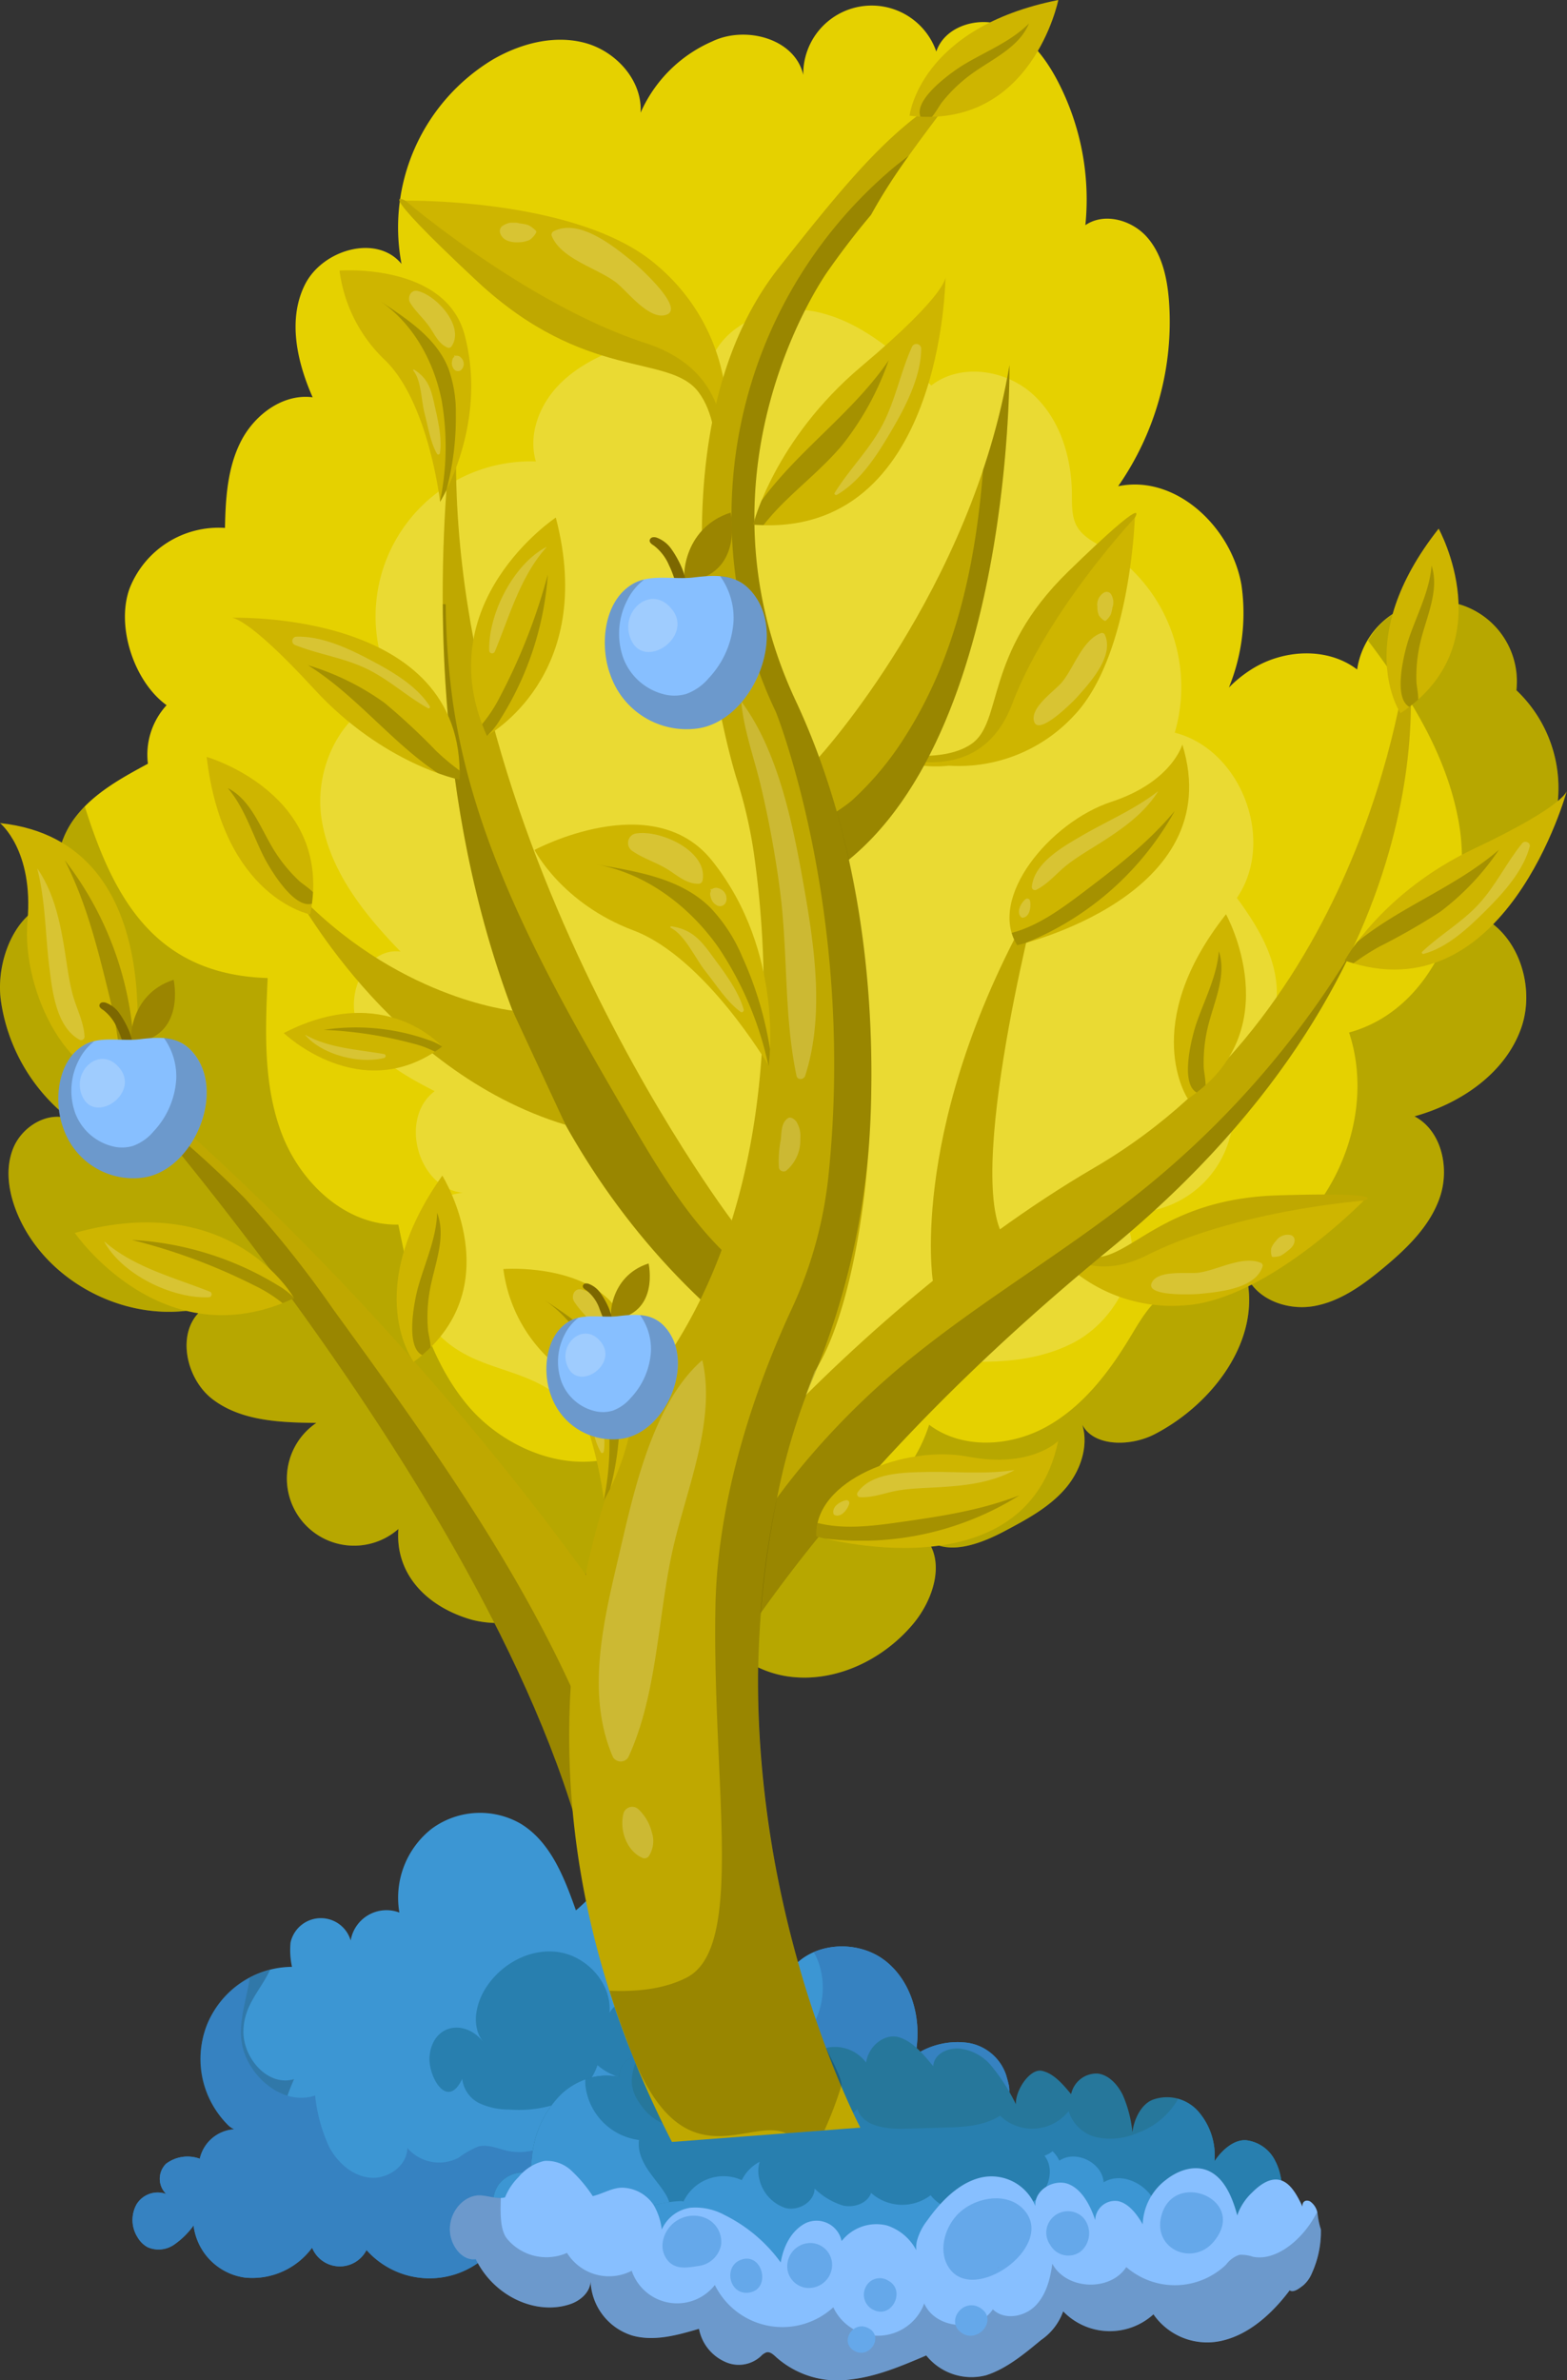 <svg id="Group_780" data-name="Group 780" xmlns="http://www.w3.org/2000/svg" xmlns:xlink="http://www.w3.org/1999/xlink" width="232.953" height="353.828" viewBox="0 0 232.953 353.828">
  <rect x="0" y="0" width="232.953" height="353.828" fill="#333333" stroke="none"/>
  <defs>
    <clipPath id="clip-path">
      <rect id="Rectangle_260" data-name="Rectangle 260" width="232.953" height="353.828" fill="none"/>
    </clipPath>
    <clipPath id="clip-path-3">
      <rect id="Rectangle_195" data-name="Rectangle 195" width="59.777" height="45.839" transform="translate(19.697 292.848)" fill="none"/>
    </clipPath>
    <clipPath id="clip-path-4">
      <rect id="Rectangle_196" data-name="Rectangle 196" width="38.225" height="30.763" transform="translate(111.825 291.048)" fill="none"/>
    </clipPath>
    <clipPath id="clip-path-5">
      <rect id="Rectangle_197" data-name="Rectangle 197" width="129.5" height="27.469" transform="translate(66.873 326.359)" fill="none"/>
    </clipPath>
    <clipPath id="clip-path-6">
      <rect id="Rectangle_198" data-name="Rectangle 198" width="231.698" height="160.065" transform="translate(0 89.333)" fill="none"/>
    </clipPath>
    <clipPath id="clip-path-7">
      <rect id="Rectangle_199" data-name="Rectangle 199" width="142.201" height="172.67" transform="translate(47.606 46.052)" fill="none"/>
    </clipPath>
    <clipPath id="clip-path-8">
      <rect id="Rectangle_200" data-name="Rectangle 200" width="17.74" height="13.035" transform="translate(81.999 33.875)" fill="none"/>
    </clipPath>
    <clipPath id="clip-path-9">
      <rect id="Rectangle_201" data-name="Rectangle 201" width="5.423" height="2.92" transform="translate(74.312 33.105)" fill="none"/>
    </clipPath>
    <clipPath id="clip-path-10">
      <rect id="Rectangle_202" data-name="Rectangle 202" width="10.916" height="13.718" transform="translate(153.657 94.095)" fill="none"/>
    </clipPath>
    <clipPath id="clip-path-11">
      <rect id="Rectangle_203" data-name="Rectangle 203" width="2.36" height="4.316" transform="translate(163.14 87.991)" fill="none"/>
    </clipPath>
    <clipPath id="clip-path-12">
      <rect id="Rectangle_204" data-name="Rectangle 204" width="16.595" height="5.006" transform="translate(171.124 187.415)" fill="none"/>
    </clipPath>
    <clipPath id="clip-path-13">
      <rect id="Rectangle_205" data-name="Rectangle 205" width="3.524" height="3.341" transform="translate(188.936 183.518)" fill="none"/>
    </clipPath>
    <clipPath id="clip-path-14">
      <rect id="Rectangle_206" data-name="Rectangle 206" width="72.182" height="121.297" transform="translate(18.493 161.514)" fill="none"/>
    </clipPath>
    <clipPath id="clip-path-15">
      <rect id="Rectangle_207" data-name="Rectangle 207" width="97.295" height="113.226" transform="translate(103.551 141.537)" fill="none"/>
    </clipPath>
    <clipPath id="clip-path-16">
      <rect id="Rectangle_208" data-name="Rectangle 208" width="42.778" height="106.344" transform="translate(65.823 89.8)" fill="none"/>
    </clipPath>
    <clipPath id="clip-path-17">
      <rect id="Rectangle_209" data-name="Rectangle 209" width="30.52" height="77.782" transform="translate(119.553 54.266)" fill="none"/>
    </clipPath>
    <clipPath id="clip-path-18">
      <rect id="Rectangle_210" data-name="Rectangle 210" width="44.493" height="294.411" transform="translate(90.61 23.142)" fill="none"/>
    </clipPath>
    <clipPath id="clip-path-19">
      <rect id="Rectangle_211" data-name="Rectangle 211" width="26.09" height="29.975" transform="translate(88.38 128.456)" fill="none"/>
    </clipPath>
    <clipPath id="clip-path-20">
      <rect id="Rectangle_212" data-name="Rectangle 212" width="11.131" height="7.55" transform="translate(93.377 123.834)" fill="none"/>
    </clipPath>
    <clipPath id="clip-path-21">
      <rect id="Rectangle_213" data-name="Rectangle 213" width="2.428" height="2.736" transform="translate(105.57 131.977)" fill="none"/>
    </clipPath>
    <clipPath id="clip-path-22">
      <rect id="Rectangle_214" data-name="Rectangle 214" width="10.92" height="12.789" transform="translate(99.649 137.696)" fill="none"/>
    </clipPath>
    <clipPath id="clip-path-23">
      <rect id="Rectangle_215" data-name="Rectangle 215" width="11.506" height="29.993" transform="translate(56.264 44.604)" fill="none"/>
    </clipPath>
    <clipPath id="clip-path-24">
      <rect id="Rectangle_216" data-name="Rectangle 216" width="6.837" height="8.482" transform="translate(60.808 43.227)" fill="none"/>
    </clipPath>
    <clipPath id="clip-path-25">
      <rect id="Rectangle_217" data-name="Rectangle 217" width="1.768" height="2.337" transform="translate(67.174 52.832)" fill="none"/>
    </clipPath>
    <clipPath id="clip-path-26">
      <rect id="Rectangle_218" data-name="Rectangle 218" width="4.082" height="12.636" transform="translate(61.417 54.939)" fill="none"/>
    </clipPath>
    <clipPath id="clip-path-27">
      <rect id="Rectangle_219" data-name="Rectangle 219" width="11.506" height="29.993" transform="translate(80.618 193.035)" fill="none"/>
    </clipPath>
    <clipPath id="clip-path-28">
      <rect id="Rectangle_220" data-name="Rectangle 220" width="6.838" height="8.482" transform="translate(85.163 191.657)" fill="none"/>
    </clipPath>
    <clipPath id="clip-path-29">
      <rect id="Rectangle_221" data-name="Rectangle 221" width="1.768" height="2.337" transform="translate(91.529 201.263)" fill="none"/>
    </clipPath>
    <clipPath id="clip-path-30">
      <rect id="Rectangle_222" data-name="Rectangle 222" width="4.081" height="12.636" transform="translate(85.772 203.369)" fill="none"/>
    </clipPath>
    <clipPath id="clip-path-31">
      <rect id="Rectangle_223" data-name="Rectangle 223" width="11.131" height="56.003" transform="translate(110.203 104.409)" fill="none"/>
    </clipPath>
    <clipPath id="clip-path-32">
      <rect id="Rectangle_224" data-name="Rectangle 224" width="3.24" height="8.007" transform="translate(115.735 166.144)" fill="none"/>
    </clipPath>
    <clipPath id="clip-path-33">
      <rect id="Rectangle_225" data-name="Rectangle 225" width="20.147" height="24.484" transform="translate(111.967 53.569)" fill="none"/>
    </clipPath>
    <clipPath id="clip-path-34">
      <rect id="Rectangle_226" data-name="Rectangle 226" width="12.893" height="22.453" transform="translate(124.051 51.137)" fill="none"/>
    </clipPath>
    <clipPath id="clip-path-35">
      <rect id="Rectangle_227" data-name="Rectangle 227" width="22.934" height="16.875" transform="translate(199.899 126.322)" fill="none"/>
    </clipPath>
    <clipPath id="clip-path-36">
      <rect id="Rectangle_228" data-name="Rectangle 228" width="16.061" height="16.674" transform="translate(211.366 125.14)" fill="none"/>
    </clipPath>
    <clipPath id="clip-path-37">
      <rect id="Rectangle_229" data-name="Rectangle 229" width="22.546" height="17.016" transform="translate(45.776 98.891)" fill="none"/>
    </clipPath>
    <clipPath id="clip-path-38">
      <rect id="Rectangle_230" data-name="Rectangle 230" width="20.464" height="10.67" transform="translate(43.451 94.647)" fill="none"/>
    </clipPath>
    <clipPath id="clip-path-39">
      <rect id="Rectangle_231" data-name="Rectangle 231" width="9.772" height="23.977" transform="translate(71.668 85.399)" fill="none"/>
    </clipPath>
    <clipPath id="clip-path-40">
      <rect id="Rectangle_232" data-name="Rectangle 232" width="8.518" height="15.812" transform="translate(72.722 81.324)" fill="none"/>
    </clipPath>
    <clipPath id="clip-path-41">
      <rect id="Rectangle_233" data-name="Rectangle 233" width="24.125" height="9.398" transform="translate(19.596 184.328)" fill="none"/>
    </clipPath>
    <clipPath id="clip-path-42">
      <rect id="Rectangle_234" data-name="Rectangle 234" width="15.944" height="8.266" transform="translate(15.526 184.595)" fill="none"/>
    </clipPath>
    <clipPath id="clip-path-43">
      <rect id="Rectangle_235" data-name="Rectangle 235" width="17.622" height="3.607" transform="translate(48.099 152.736)" fill="none"/>
    </clipPath>
    <clipPath id="clip-path-44">
      <rect id="Rectangle_236" data-name="Rectangle 236" width="11.94" height="3.719" transform="translate(45.372 153.846)" fill="none"/>
    </clipPath>
    <clipPath id="clip-path-45">
      <rect id="Rectangle_237" data-name="Rectangle 237" width="10.338" height="32.834" transform="translate(9.628 127.875)" fill="none"/>
    </clipPath>
    <clipPath id="clip-path-46">
      <rect id="Rectangle_238" data-name="Rectangle 238" width="7.019" height="25.458" transform="translate(5.549 129.162)" fill="none"/>
    </clipPath>
    <clipPath id="clip-path-47">
      <rect id="Rectangle_239" data-name="Rectangle 239" width="2.715" height="2.52" transform="translate(13.266 155.751)" fill="none"/>
    </clipPath>
    <clipPath id="clip-path-48">
      <rect id="Rectangle_240" data-name="Rectangle 240" width="24.232" height="19.939" transform="translate(150.396 120.569)" fill="none"/>
    </clipPath>
    <clipPath id="clip-path-49">
      <rect id="Rectangle_241" data-name="Rectangle 241" width="18.737" height="14.654" transform="translate(153.398 117.669)" fill="none"/>
    </clipPath>
    <clipPath id="clip-path-50">
      <rect id="Rectangle_242" data-name="Rectangle 242" width="1.708" height="2.846" transform="translate(151.476 133.574)" fill="none"/>
    </clipPath>
    <clipPath id="clip-path-51">
      <rect id="Rectangle_243" data-name="Rectangle 243" width="30.155" height="6.726" transform="translate(121.37 222.309)" fill="none"/>
    </clipPath>
    <clipPath id="clip-path-52">
      <rect id="Rectangle_244" data-name="Rectangle 244" width="23.319" height="4.035" transform="translate(127.422 218.549)" fill="none"/>
    </clipPath>
    <clipPath id="clip-path-53">
      <rect id="Rectangle_245" data-name="Rectangle 245" width="2.399" height="2.302" transform="translate(123.867 223.007)" fill="none"/>
    </clipPath>
    <clipPath id="clip-path-54">
      <rect id="Rectangle_246" data-name="Rectangle 246" width="15.938" height="59.601" transform="translate(89.015 202.262)" fill="none"/>
    </clipPath>
    <clipPath id="clip-path-55">
      <rect id="Rectangle_247" data-name="Rectangle 247" width="4.602" height="7.628" transform="translate(92.51 268.617)" fill="none"/>
    </clipPath>
    <clipPath id="clip-path-56">
      <rect id="Rectangle_248" data-name="Rectangle 248" width="4.975" height="21.01" transform="translate(208.224 84.077)" fill="none"/>
    </clipPath>
    <clipPath id="clip-path-57">
      <rect id="Rectangle_249" data-name="Rectangle 249" width="4.975" height="21.01" transform="translate(176.608 141.403)" fill="none"/>
    </clipPath>
    <clipPath id="clip-path-58">
      <rect id="Rectangle_250" data-name="Rectangle 250" width="12.677" height="17.265" transform="translate(33.858 117.15)" fill="none"/>
    </clipPath>
    <clipPath id="clip-path-59">
      <rect id="Rectangle_251" data-name="Rectangle 251" width="4.223" height="21.152" transform="translate(61.279 180.305)" fill="none"/>
    </clipPath>
    <clipPath id="clip-path-60">
      <rect id="Rectangle_252" data-name="Rectangle 252" width="16.257" height="13.879" transform="translate(136.712 3.492)" fill="none"/>
    </clipPath>
    <clipPath id="clip-path-61">
      <rect id="Rectangle_253" data-name="Rectangle 253" width="22.056" height="20.843" transform="translate(8.669 154.325)" fill="none"/>
    </clipPath>
    <clipPath id="clip-path-62">
      <rect id="Rectangle_254" data-name="Rectangle 254" width="6.71" height="7.233" transform="translate(11.857 157.416)" fill="none"/>
    </clipPath>
    <clipPath id="clip-path-63">
      <rect id="Rectangle_255" data-name="Rectangle 255" width="24.074" height="22.75" transform="translate(89.914 85.663)" fill="none"/>
    </clipPath>
    <clipPath id="clip-path-64">
      <rect id="Rectangle_256" data-name="Rectangle 256" width="7.324" height="7.895" transform="translate(93.394 89.037)" fill="none"/>
    </clipPath>
    <clipPath id="clip-path-65">
      <rect id="Rectangle_257" data-name="Rectangle 257" width="19.547" height="18.472" transform="translate(81.232 195.507)" fill="none"/>
    </clipPath>
    <clipPath id="clip-path-66">
      <rect id="Rectangle_258" data-name="Rectangle 258" width="5.947" height="6.41" transform="translate(84.058 198.247)" fill="none"/>
    </clipPath>
  </defs>
  <g id="Group_779" data-name="Group 779" clip-path="url(#clip-path)">
    <g id="Group_778" data-name="Group 778">
      <g id="Group_777" data-name="Group 777" clip-path="url(#clip-path)">
        <path id="Path_583" data-name="Path 583" d="M149.592,308.531a7.154,7.154,0,0,0-5.7-4.845,11.387,11.387,0,0,0-7.565,1.618,1.566,1.566,0,0,0-.245.181c1.03-5.089-.418-10.827-4.492-14.01-4.347-3.4-11.672-2.7-14.484,2.047-.816-2.815-2.482-5.638-5.225-6.672s-6.5.693-6.6,3.622c-.189-4.2-5.321-7.327-9.141-5.564.482-2.476-2.189-4.665-4.711-4.627s-3.86,2.116-5.812,3.712c-1.736-4.9-3.77-10.185-8.216-12.885a12.116,12.116,0,0,0-13.221.749,13.038,13.038,0,0,0-4.807,12.461,5.4,5.4,0,0,0-7.241,4.154,4.616,4.616,0,0,0-8.938.3,11.618,11.618,0,0,0,.215,3.619,13.718,13.718,0,0,0-9.576,23.439,3.115,3.115,0,0,0,1.006.707,5.612,5.612,0,0,0-5.138,4.378,5.3,5.3,0,0,0-5.016.746,3.143,3.143,0,0,0,.038,4.5,3.684,3.684,0,0,0-4.451,1.583,4.816,4.816,0,0,0,.218,4.907,3.92,3.92,0,0,0,1.432,1.4,4.07,4.07,0,0,0,3.927-.342,12,12,0,0,0,2.93-2.874,8.919,8.919,0,0,0,7.68,7.751,11.037,11.037,0,0,0,9.938-4.451,4.45,4.45,0,0,0,8.092.347A12.525,12.525,0,0,0,75.135,331.6c3.63-7.547,15.546-8.775,23.9-9.355s16.8-.076,25.064-1.434c7.959-1.308,15.526-4.306,23.022-7.284a6.308,6.308,0,0,0,2.345-1.351c.989-1.044.5-2.256.125-3.643" fill="#3c96d3"/>
        <g id="Group_587" data-name="Group 587" opacity="0.2" style="mix-blend-mode: overlay;isolation: isolate">
          <g id="Group_586" data-name="Group 586">
            <g id="Group_585" data-name="Group 585" clip-path="url(#clip-path-3)">
              <path id="Path_584" data-name="Path 584" d="M75.134,331.6a11.7,11.7,0,0,1,4.34-4.723c-.162-.067-.326-.128-.485-.2a8.336,8.336,0,0,1-8.688,2.559,7.947,7.947,0,0,0-2.833-.694c-.977.067-1.982,1-1.658,1.921a7.463,7.463,0,0,1-7.993-3.892,3.1,3.1,0,0,1-4.9.739c-.8-.9-1.041-2.285-2.058-2.932-.961-.61-2.206-.318-3.342-.386-3.022-.183-5.3-3.139-5.692-6.141s.675-5.993,1.89-8.766c-3.925,1.182-7.7-3.24-7.526-7.336.153-3.732,2.477-5.8,3.96-8.9a13.682,13.682,0,0,0-6.323,22.987,3.156,3.156,0,0,0,1.006.707,5.609,5.609,0,0,0-5.138,4.377,5.3,5.3,0,0,0-5.016.747,3.144,3.144,0,0,0,.038,4.5,3.683,3.683,0,0,0-4.451,1.583,4.816,4.816,0,0,0,.218,4.906,3.935,3.935,0,0,0,1.432,1.4,4.069,4.069,0,0,0,3.928-.342,12.013,12.013,0,0,0,2.929-2.873,8.917,8.917,0,0,0,7.68,7.75,11.037,11.037,0,0,0,9.938-4.45,4.45,4.45,0,0,0,8.092.347A12.524,12.524,0,0,0,75.134,331.6"/>
            </g>
          </g>
        </g>
        <g id="Group_590" data-name="Group 590" opacity="0.2" style="mix-blend-mode: overlay;isolation: isolate">
          <g id="Group_589" data-name="Group 589">
            <g id="Group_588" data-name="Group 588" clip-path="url(#clip-path-4)">
              <path id="Path_585" data-name="Path 585" d="M149.467,312.174c.988-1.044.5-2.256.124-3.643a7.149,7.149,0,0,0-5.7-4.845,11.388,11.388,0,0,0-7.565,1.618,1.565,1.565,0,0,0-.245.181c1.031-5.089-.416-10.827-4.491-14.01-.2-.154-.407-.29-.615-.427.792,3.232-.774,7.151-3.964,8.367,2.6,3.112,4.084,7.448,2.823,11.3s-5.856,6.605-9.585,5.012a20.008,20.008,0,0,1-8.422,6.081,91.739,91.739,0,0,0,12.275-1c7.959-1.308,15.527-4.306,23.023-7.284a6.3,6.3,0,0,0,2.345-1.351"/>
            </g>
          </g>
        </g>
        <path id="Path_586" data-name="Path 586" d="M143.889,303.686a11.383,11.383,0,0,0-7.565,1.619,1.5,1.5,0,0,0-.245.18c1.03-5.089-.417-10.827-4.491-14.01a10.805,10.805,0,0,0-10.61-1.272c2.5,4.4,1.477,10.848-2.836,13.717,1.99,2.452,1.04,6.336-1.222,8.54s-5.44,3.137-8.491,3.951c-8,2.135-16.973,3.876-24.193-.177a8.562,8.562,0,0,1-8.7,3.527c-1.474-.317-2.958-1.036-4.42-.667a12.805,12.805,0,0,0-2.927,1.666,6.23,6.23,0,0,1-7.632-1.444c-.035,2.651-2.889,4.667-5.528,4.419s-4.858-2.242-6.1-4.585a24.161,24.161,0,0,1-2.083-7.635c-4.464,1.518-9.341-2.279-10.668-6.8-1.047-3.57.484-7.263.938-10.656a13.91,13.91,0,0,0-6.307,6.869,14.06,14.06,0,0,0,3.02,14.91,3.145,3.145,0,0,0,1.006.707,5.609,5.609,0,0,0-5.138,4.377,5.3,5.3,0,0,0-5.016.747,3.142,3.142,0,0,0,.038,4.5,3.686,3.686,0,0,0-4.452,1.584,4.816,4.816,0,0,0,.219,4.906,3.925,3.925,0,0,0,1.431,1.4,4.069,4.069,0,0,0,3.928-.342,12.017,12.017,0,0,0,2.93-2.873,8.916,8.916,0,0,0,7.68,7.75,11.039,11.039,0,0,0,9.938-4.45,4.45,4.45,0,0,0,8.092.347A12.523,12.523,0,0,0,75.134,331.6c3.63-7.547,15.547-8.775,23.9-9.354s16.8-.076,25.065-1.435c7.959-1.308,15.527-4.306,23.023-7.284a6.318,6.318,0,0,0,2.345-1.351c.988-1.043.5-2.256.124-3.643a7.151,7.151,0,0,0-5.7-4.845" fill="#3682c1"/>
        <path id="Path_587" data-name="Path 587" d="M71.822,303.514c-1.725-2.142-1.174-5.381.244-7.738,2.232-3.713,6.63-6.2,10.919-5.586s7.98,4.679,7.627,9a5.968,5.968,0,0,1,10.8,2.031,3.353,3.353,0,0,1,5.157.13,4.1,4.1,0,0,1-.825,5.379,5.3,5.3,0,0,1-5.655.448,8.735,8.735,0,0,1-11.262-.168,9.026,9.026,0,0,1-5.346,5.518,18.283,18.283,0,0,1-7.81,1.071,10.315,10.315,0,0,1-4.519-.988,4.625,4.625,0,0,1-2.436-3.569c-2.27,4.8-5.142-.5-4.854-3.395.469-4.721,5.194-5.561,7.959-2.129" fill="#287faf"/>
        <path id="Path_588" data-name="Path 588" d="M190.179,331.218c.481-3.341.9-7.042-.562-9.895a5.545,5.545,0,0,0-4.394-3.16c-1.762-.111-3.564,1.433-4.673,3.138a9.979,9.979,0,0,0-2.594-7.618,6.172,6.172,0,0,0-6.583-1.538c-1.639.632-2.755,2.721-3.027,4.813a18.332,18.332,0,0,0-1.43-5.514c-.814-1.659-2.167-3.016-3.735-3.191a3.859,3.859,0,0,0-3.946,3.063c-1.254-1.512-2.618-3.1-4.349-3.47s-3.933,2.795-3.865,4.964a28.46,28.46,0,0,0-3.527-5.551,7.158,7.158,0,0,0-5.144-2.745c-1.531.011-3.466.768-3.616,2.651-1.485-1.819-3.077-3.714-5.115-4.313s-4.494,1.215-4.864,3.769a5.783,5.783,0,0,0-5.654-2.234,6.978,6.978,0,0,0-4.756,4.45c.467.032-.01.92.229.421a4.334,4.334,0,0,0-5.75-1.937c-1.976,1.074-3.012,3.9-2.578,6.5a20.693,20.693,0,0,0-3.454-5.94c-1.5-1.6-3.621-2.531-5.524-1.79-.772.3-1.779.46-1.228,1.183a7.064,7.064,0,0,0-3.864-1.765,3.805,3.805,0,0,0-2.731.609,2.891,2.891,0,0,0-1.331,2.643,9.651,9.651,0,0,0-8.631,2.521,14.917,14.917,0,0,0-4.4,9.527c-.1,1.087-.374,2.937.421,2.452a4.677,4.677,0,0,0-5.292,1.4c-1.312,1.7-1.27,4.908.365,6.071Z" fill="#26779b"/>
        <path id="Path_589" data-name="Path 589" d="M189.617,321.324a5.54,5.54,0,0,0-4.394-3.16c-1.762-.112-3.564,1.432-4.673,3.137a9.981,9.981,0,0,0-2.594-7.617,6.577,6.577,0,0,0-2.833-1.674c-.036.072-.063.149-.1.219a11.368,11.368,0,0,1-5.859,4.828,10.071,10.071,0,0,1-5.994.7,5.7,5.7,0,0,1-4.3-3.929,6.9,6.9,0,0,1-10.205.69c-2.442,1.568-5.506,1.7-8.407,1.776l-5.8.159c-2.728.074-6.183-.336-7-2.939a6,6,0,0,1-9.376-.55c-2.7,4.192-9.755,4.433-12.732.435a4.646,4.646,0,0,1-4.985,2.835,7.853,7.853,0,0,1-5.082-3.288c-2.249-2.992-1.186-5.069-.475-7.4a3.274,3.274,0,0,0-1.359.571,2.892,2.892,0,0,0-1.33,2.644,9.648,9.648,0,0,0-8.631,2.521,14.914,14.914,0,0,0-4.4,9.527,7.555,7.555,0,0,0-.042,2.329,4.589,4.589,0,0,0-4.83,1.527c-1.311,1.7-1.269,4.908.366,6.07l115.6.483c.481-3.342.9-7.042-.562-9.895" fill="#287faf"/>
        <path id="Path_590" data-name="Path 590" d="M94.992,318.133a9.217,9.217,0,0,1-7.941-7.921,8.128,8.128,0,0,1-.036-1.08,10.409,10.409,0,0,0-3.532,2.15,14.925,14.925,0,0,0-4.4,9.528,7.555,7.555,0,0,0-.042,2.329,4.586,4.586,0,0,0-4.829,1.527c-1.311,1.7-1.27,4.908.366,6.07l23.389.1c5.18-4.035-3.625-7.146-2.977-12.7" fill="#3c96d3"/>
        <path id="Path_591" data-name="Path 591" d="M101.6,327.322a6.583,6.583,0,0,1,8.681-3.227,6.738,6.738,0,0,1,8.808-2.946,4.931,4.931,0,0,0,1.7.714c1.015.1,1.885-.649,2.7-1.263,2.906-2.188,7.731-2.735,9.709.319a4.977,4.977,0,0,1,8-.6c1.3-2.806,5.844-3.247,7.661-.743a5.624,5.624,0,0,1,8.627,1.629c2.454-1.653,6.392.273,6.593,3.225,2.407-1.5,5.792-.072,7.293,2.335s1.571,5.423,1.377,8.254c-1.851-1-4.1-.723-6.18-.387-11.552,1.871-22.971,4.671-34.627,5.705s-23.793.194-34.333-4.888c-2.653-1.279-6.837-2.86-4.22-6.13,1.093-1.367,8.408-2.456,8.217-1.994" fill="#287faf"/>
        <path id="Path_592" data-name="Path 592" d="M171.362,326.762c-1.5-2.407-4.886-3.837-7.293-2.335-.2-2.952-4.139-4.879-6.593-3.225a4.583,4.583,0,0,0-1-1.4,4.018,4.018,0,0,1-1.2.664c1.632,2.078.565,5.424-1.677,6.824s-5.165,1.208-7.649.308a5.644,5.644,0,0,1-7.6-1.26A6.947,6.947,0,0,1,129.5,326c-.557,1.567-2.534,2.232-4.158,1.877a10.421,10.421,0,0,1-4.242-2.523c-.028,1.992-2.39,3.369-4.323,2.888a5.888,5.888,0,0,1-3.868-4.2,4.838,4.838,0,0,1,.017-2.672,6.238,6.238,0,0,0-2.654,2.725,6.582,6.582,0,0,0-8.68,3.227c.191-.463-7.124.626-8.218,1.993-2.616,3.271,1.568,4.852,4.22,6.13,10.541,5.082,22.677,5.922,34.334,4.888,4.787-.424,9.534-1.153,14.266-1.986q10.058-2.4,20.022-5.163c2.27-.631,4.657-1.367,6.391-2.9a9.457,9.457,0,0,0-1.249-3.524" fill="#3c96d3"/>
        <path id="Path_593" data-name="Path 593" d="M196.371,331.444a11.152,11.152,0,0,1-.495-2.333,2.676,2.676,0,0,0-1.119-1.855c-.6-.292-1.205-.013-1.119.781-.792-1.665-1.74-3.478-3.263-3.928-1.5-.443-3.021.613-4.223,1.819a8.609,8.609,0,0,0-2.047,2.935c-.061.158-.114.323-.162.49-.757-2.787-1.9-5.38-4.013-6.5s-4.658-.338-6.615,1.216a8.674,8.674,0,0,0-3.438,6.6c-.9-1.575-2.076-3.07-3.608-3.442a2.945,2.945,0,0,0-3.454,2.813c-.773-2.356-2.084-4.674-4.06-5.389s-4.946.745-4.851,3.289a7.025,7.025,0,0,0-8.21-4.194c-3.128.792-5.769,3.415-7.876,6.387a8.412,8.412,0,0,0-1.525,3.085,4.561,4.561,0,0,0-.08,1.29,7.567,7.567,0,0,0-4.369-3.674,6.566,6.566,0,0,0-6.724,2.324,3.813,3.813,0,0,0-5.331-2.677c-2.009,1.015-3.281,3.233-3.725,5.854a22.787,22.787,0,0,0-8.347-7.051,9.067,9.067,0,0,0-5.07-1.082,5.483,5.483,0,0,0-4.266,3.249,9.317,9.317,0,0,0-1.231-3.692,5.746,5.746,0,0,0-4.3-2.52c-1.628-.17-3.12.862-4.73,1.233A20.61,20.61,0,0,0,85,322.741a5.335,5.335,0,0,0-4.091-1.494,6.992,6.992,0,0,0-3.84,2.415,8.887,8.887,0,0,0-1.988,3c-1.088.307-2.657-.283-3.772-.3-2.111-.04-4.2,2.012-4.417,4.607s1.739,5.2,3.835,4.868c2.692,5.566,9.031,8.435,14.109,6.67,1.378-.479,2.892-1.688,2.96-3.368a8.813,8.813,0,0,0,6.194,8.059c3.259.917,6.661-.042,9.924-1a6.721,6.721,0,0,0,3.8,4.868,4.848,4.848,0,0,0,5.4-.8,2.153,2.153,0,0,1,.837-.573c.543-.126,1.04.348,1.479.757a13.694,13.694,0,0,0,11.027,3.276c3.859-.426,7.572-2,11.24-3.567a8.624,8.624,0,0,0,8.879,2.951c2.992-.95,5.626-3.118,8.194-5.249a8.676,8.676,0,0,0,3.281-4.261,9.647,9.647,0,0,0,13.424.444,9.712,9.712,0,0,0,10.542,3.833c3.776-.984,7.079-3.9,9.709-7.4.563.415,1.477-.32,2.035-.753a4.833,4.833,0,0,0,1.283-1.827,14.967,14.967,0,0,0,1.325-6.446" fill="#87bfff"/>
        <g id="Group_593" data-name="Group 593" opacity="0.2" style="mix-blend-mode: overlay;isolation: isolate">
          <g id="Group_592" data-name="Group 592">
            <g id="Group_591" data-name="Group 591" clip-path="url(#clip-path-5)">
              <path id="Path_594" data-name="Path 594" d="M193.764,339.717a4.854,4.854,0,0,0,1.282-1.827,14.966,14.966,0,0,0,1.325-6.446,11.089,11.089,0,0,1-.495-2.333c-.022-.093-.054-.183-.08-.275a14.607,14.607,0,0,1-3.517,4.551c-1.674,1.431-3.864,2.534-6.022,2.1a5.373,5.373,0,0,0-2-.287,4.125,4.125,0,0,0-1.989,1.462,11.008,11.008,0,0,1-14.83.36c-2.42,3.7-8.92,3.4-11-.5-.306,2.3-.929,4.7-2.586,6.321s-4.614,2.1-6.253.458c-2.284,3.493-8.543,2.955-10.2-.877a7.329,7.329,0,0,1-13.519.579,11.195,11.195,0,0,1-17.608-3.315,7.13,7.13,0,0,1-12.36-2.116,7.344,7.344,0,0,1-9.619-2.657A7.6,7.6,0,0,1,75.37,332.8c-1.054-1.338-.979-3.811-.917-6.061-1.011.028-2.23-.366-3.146-.383-2.111-.04-4.2,2.011-4.417,4.607s1.739,5.2,3.835,4.868c2.691,5.566,9.031,8.435,14.109,6.67,1.378-.479,2.892-1.688,2.96-3.368a8.811,8.811,0,0,0,6.194,8.058c3.259.918,6.661-.041,9.924-1a6.721,6.721,0,0,0,3.8,4.868,4.846,4.846,0,0,0,5.4-.8,2.167,2.167,0,0,1,.837-.573c.544-.126,1.04.348,1.48.756a13.69,13.69,0,0,0,11.026,3.277c3.859-.426,7.572-2,11.24-3.567a8.624,8.624,0,0,0,8.879,2.951c2.992-.95,5.626-3.118,8.194-5.249a8.676,8.676,0,0,0,3.281-4.261,9.647,9.647,0,0,0,13.424.444,9.712,9.712,0,0,0,10.543,3.833c3.776-.984,7.078-3.9,9.709-7.4.563.415,1.475-.32,2.035-.753"/>
            </g>
          </g>
        </g>
        <path id="Path_595" data-name="Path 595" d="M142.254,329.3c-.021.022-.041.045-.061.067-1.843,2.048-2.73,5.423-1.082,7.817,3.682,5.348,15.471-3.006,11.374-8.357-2.491-3.252-7.735-2.223-10.231.473" fill="#65a8ea"/>
        <path id="Path_596" data-name="Path 596" d="M148.315,337.2c.049-.037.1-.081.163-.127l-.059.034-.1.093" fill="#603526"/>
        <path id="Path_597" data-name="Path 597" d="M156.332,329.818a3.162,3.162,0,0,0-.173,3.961,3.084,3.084,0,0,0,4.382,1.012,3.522,3.522,0,0,0,.441-5.175,3.218,3.218,0,0,0-4.65.2" fill="#65a8ea"/>
        <path id="Path_598" data-name="Path 598" d="M181.109,327.9c-1.928-2.673-7.286-3.141-8.475,1.568-1.243,4.927,4.709,7.49,7.817,3.753,1.729-2.079,1.627-3.978.658-5.321" fill="#65a8ea"/>
        <path id="Path_599" data-name="Path 599" d="M120.545,333.445a3.464,3.464,0,0,0-3.5,3.755,3.223,3.223,0,0,0,2.964,2.921,3.454,3.454,0,0,0,3.586-2.585,3.258,3.258,0,0,0-3.054-4.091" fill="#65a8ea"/>
        <path id="Path_600" data-name="Path 600" d="M104.534,329.6a4.663,4.663,0,0,0-6,3.652,3.459,3.459,0,0,0,1.028,3.1c1.267,1.1,2.883.706,4.384.49l-.234.031a3.917,3.917,0,0,0,3.484-3.137,3.835,3.835,0,0,0-2.663-4.131" fill="#65a8ea"/>
        <path id="Path_601" data-name="Path 601" d="M110.271,335.891c-2.847.921-1.9,5.418,1.135,4.919,3.271-.538,1.973-5.925-1.135-4.919" fill="#65a8ea"/>
        <path id="Path_602" data-name="Path 602" d="M132.079,339.06a2.324,2.324,0,0,0-3.408.994,2.477,2.477,0,0,0,1.066,3.267c2.794,1.565,5.007-2.816,2.342-4.261" fill="#65a8ea"/>
        <path id="Path_603" data-name="Path 603" d="M129.213,346.162c-2.354-1.406-4.584,2.094-2.107,3.37,2.148,1.106,4.287-2.068,2.107-3.37" fill="#65a8ea"/>
        <path id="Path_604" data-name="Path 604" d="M145.658,343.053c-2.562-1.5-5.191,2.139-2.633,3.8,2.436,1.581,5.472-2.139,2.633-3.8" fill="#65a8ea"/>
        <path id="Path_605" data-name="Path 605" d="M231.291,121.1a20.025,20.025,0,0,0-5.86-18.488,11.942,11.942,0,0,0-23.68-3.085c-4.5-3.428-11.2-2.993-15.923.119a18.5,18.5,0,0,0-3.135,2.561,29.334,29.334,0,0,0,1.862-15.261c-1.495-8.606-9.777-16.446-18.328-14.662a42.775,42.775,0,0,0,7.557-27.523c-.258-3.4-1.01-6.94-3.26-9.5s-6.368-3.723-9.171-1.785a38.068,38.068,0,0,0-4.2-21.579c-1.839-3.471-4.439-6.819-8.137-8.144s-8.586.178-9.823,3.907a10.173,10.173,0,0,0-19.781,3.469c-1.226-5.384-8.559-7.369-13.534-4.971A20.616,20.616,0,0,0,95.234,16.752C95.522,12,91.628,7.667,87.038,6.4s-9.572.038-13.7,2.406A29.143,29.143,0,0,0,59.689,39.232C56,34.757,47.958,37.1,45.347,42.281s-1.21,11.477,1.13,16.781c-4.387-.572-8.6,2.557-10.63,6.488s-2.318,8.508-2.4,12.931A14.22,14.22,0,0,0,19.287,87.42c-2.092,5.619.618,13.906,5.48,17.413a10.855,10.855,0,0,0-2.776,8.7c-3.988,2.153-8.1,4.412-10.84,8.021s-3.718,8.976-1.049,12.638c-6.755-1.058-10.9,7.755-9.974,14.53a27.039,27.039,0,0,0,10.284,17.648c-3.251-1.256-7.087,1.046-8.422,4.266s-.663,6.952.739,10.143c4.509,10.267,16.936,16.331,27.8,13.567-4.474,2.948-3.172,10.445,1.1,13.684s10.036,3.439,15.4,3.5a9.987,9.987,0,1,0,12.2,15.766c-.528,6.8,4.328,11.611,10.883,13.486a15.411,15.411,0,0,0,17.354-7.469c.287,4.878,2.911,7.934,7.8,8.084s7.856-1.1,8.442-5.954c.377,6.963,6.6,12.825,13.507,13.786s13.985-2.425,18.481-7.755c3.064-3.633,4.937-9.369,1.795-12.935,3.1,2.925,8.119,1.062,11.881-.934,3.284-1.742,6.65-3.55,9.059-6.381s3.667-6.965,2.118-10.344c1.1,4.21,7.229,4.333,11.094,2.334,8.765-4.534,16.051-14.255,13.571-23.807,1.458,3.735,6.08,5.437,10.034,4.771s7.344-3.139,10.426-5.7c3.5-2.915,6.951-6.234,8.4-10.554s.234-9.85-3.8-11.969c6.844-1.9,13.419-6.341,15.832-13.02s-.84-15.456-7.687-17.335a20.026,20.026,0,0,0,12.878-14.5" fill="#e5d100"/>
        <g id="Group_596" data-name="Group 596" opacity="0.2" style="mix-blend-mode: overlay;isolation: isolate">
          <g id="Group_595" data-name="Group 595">
            <g id="Group_594" data-name="Group 594" clip-path="url(#clip-path-6)">
              <path id="Path_606" data-name="Path 606" d="M231.291,121.1a20.025,20.025,0,0,0-5.86-18.488,11.879,11.879,0,0,0-22.059-7.386c6.278,8.316,11.87,17.23,13.557,27.4,2.09,12.6-4.044,27.527-16.374,30.866,4.716,14.324-4.449,31.651-18.944,35.813-2.868.824-5.955,1.229-8.406,2.931-2.37,1.644-3.817,4.275-5.313,6.741-3.167,5.224-7.065,10.249-12.427,13.177s-12.455,3.327-17.335-.349a23.282,23.282,0,0,1-43.1,3.083c-8.049,5.284-19.517,1.3-25.64-6.129s-8.243-17.278-10.171-26.711c-7.807.179-14.548-6.207-17.327-13.5s-2.46-15.356-2.1-23.157c-17.031-.5-23.009-12.317-27.185-25.489a17.155,17.155,0,0,0-1.457,1.655c-2.74,3.61-3.718,8.976-1.049,12.638-6.755-1.058-10.9,7.755-9.974,14.53a27.039,27.039,0,0,0,10.284,17.648c-3.251-1.256-7.087,1.046-8.422,4.266s-.663,6.952.739,10.143c4.509,10.267,16.936,16.331,27.8,13.567-4.474,2.948-3.172,10.445,1.1,13.684s10.036,3.439,15.4,3.5a9.987,9.987,0,1,0,12.2,15.766c-.528,6.8,4.328,11.611,10.883,13.486a15.411,15.411,0,0,0,17.354-7.469c.287,4.878,2.911,7.934,7.8,8.084s7.856-1.1,8.442-5.954c.377,6.963,6.6,12.825,13.507,13.786s13.985-2.425,18.481-7.755c3.064-3.633,4.937-9.369,1.795-12.935,3.1,2.925,8.119,1.062,11.881-.934,3.284-1.742,6.65-3.55,9.059-6.381s3.667-6.965,2.118-10.344c1.1,4.21,7.229,4.333,11.094,2.334,8.765-4.534,16.051-14.255,13.571-23.807,1.458,3.735,6.08,5.437,10.034,4.771s7.344-3.139,10.426-5.7c3.5-2.915,6.951-6.234,8.4-10.554s.234-9.85-3.8-11.969c6.844-1.9,13.419-6.341,15.832-13.02s-.84-15.456-7.687-17.335a20.026,20.026,0,0,0,12.878-14.5"/>
            </g>
          </g>
        </g>
        <g id="Group_599" data-name="Group 599" opacity="0.2" style="mix-blend-mode: overlay;isolation: isolate">
          <g id="Group_598" data-name="Group 598">
            <g id="Group_597" data-name="Group 597" clip-path="url(#clip-path-7)">
              <path id="Path_607" data-name="Path 607" d="M65.267,198.451c-3.146-3.2-5.332-7.607-4.909-12.072s3.966-8.726,8.44-9.054c-6.678-.71-9.543-11.074-4.178-15.113-4.552-2.344-9.444-5.045-11.425-9.766s1.267-11.63,6.346-10.988c-5.491-5.644-10.69-12.21-11.776-20.009s3.494-16.847,11.268-18.1A23.049,23.049,0,0,1,79.666,68.6c-1.191-4,.536-8.437,3.452-11.419s6.849-4.742,10.788-6.116c2.285-.8,4.731-1.494,7.1-.982s4.548,2.637,4.3,5.043c1.2-6.726,9.444-10.2,16.121-8.752s12.024,6.28,17.027,10.932c4.3-3.349,10.953-2.39,15.016,1.246s5.814,9.31,5.879,14.763c.02,1.7-.079,3.51.775,4.981.882,1.519,2.578,2.328,4.088,3.227a24.329,24.329,0,0,1,10.433,27.395c9.932,2.549,15.028,16.114,9.23,24.572,2.986,4.056,5.768,8.6,5.933,13.639s-3.223,10.5-8.239,10.942a15.088,15.088,0,0,1-15,22.1c4.4,6.458-.119,15.907-7.07,19.477s-15.22,2.953-23,2.248a22.884,22.884,0,0,1-36.616,11.658c-9.691.97-10.964-2.077-17.86-6.745-5.34-3.615-11.819-3.345-16.75-8.357" fill="#fff"/>
            </g>
          </g>
        </g>
        <path id="Path_608" data-name="Path 608" d="M105.879,75.69s2.359-11.593-2.045-17.411-16.812-1.44-32.938-16.5S60.264,29.833,60.264,29.833L92.371,42.556,105.133,54.17s5.609,10.638.746,21.52" fill="#bfa800"/>
        <path id="Path_609" data-name="Path 609" d="M108.064,62.269A29.209,29.209,0,0,0,97.6,39.387C86.048,29.4,60.264,29.833,60.264,29.833s18.09,15.437,35.75,21.189,9.865,24.668,9.865,24.668,3.244-5.162,2.185-13.421" fill="#ceb500"/>
        <g id="Group_602" data-name="Group 602" opacity="0.2" style="mix-blend-mode: overlay;isolation: isolate">
          <g id="Group_601" data-name="Group 601">
            <g id="Group_600" data-name="Group 600" clip-path="url(#clip-path-8)">
              <path id="Path_610" data-name="Path 610" d="M82.276,34.394c3.883-2.011,9.066,2.312,11.937,4.637.55.446,7.528,6.634,4.961,7.717s-5.954-3.529-7.634-4.791c-2.832-2.128-8-3.423-9.477-6.784a.583.583,0,0,1,.213-.779" fill="#fff"/>
            </g>
          </g>
        </g>
        <g id="Group_605" data-name="Group 605" opacity="0.2" style="mix-blend-mode: overlay;isolation: isolate">
          <g id="Group_604" data-name="Group 604">
            <g id="Group_603" data-name="Group 603" clip-path="url(#clip-path-9)">
              <path id="Path_611" data-name="Path 611" d="M74.585,33.672a2.87,2.87,0,0,1,2.62-.467,7,7,0,0,1,1.294.243,4.125,4.125,0,0,1,1.1.789.273.273,0,0,1,.092.369,3.315,3.315,0,0,1-.93,1.048,4.014,4.014,0,0,1-1.588.36c-1.011.069-2.305-.15-2.751-1.185a1,1,0,0,1,.162-1.157" fill="#fff"/>
            </g>
          </g>
        </g>
        <path id="Path_612" data-name="Path 612" d="M130.447,111.578s9.146,2.317,13.948-.971,1.782-13.34,14.388-25.618S168.7,76.97,168.7,76.97l-11.35,25.1-9.735,9.729s-8.687,4.066-17.172-.219" fill="#bfa800"/>
        <path id="Path_613" data-name="Path 613" d="M141.056,113.826a23.3,23.3,0,0,0,18.626-7.474c8.392-8.824,9.022-29.382,9.022-29.382S155.722,90.8,150.472,104.651s-20.026,6.927-20.026,6.927a17.231,17.231,0,0,0,10.61,2.248" fill="#ceb500"/>
        <g id="Group_608" data-name="Group 608" opacity="0.2" style="mix-blend-mode: overlay;isolation: isolate">
          <g id="Group_607" data-name="Group 607">
            <g id="Group_606" data-name="Group 606" clip-path="url(#clip-path-10)">
              <path id="Path_614" data-name="Path 614" d="M164.238,94.335c1.455,3.169-2.184,7.135-4.146,9.335-.376.421-5.569,5.746-6.335,3.66s3.036-4.61,4.106-5.9c1.8-2.176,3.029-6.245,5.762-7.294a.465.465,0,0,1,.613.2" fill="#fff"/>
            </g>
          </g>
        </g>
        <g id="Group_611" data-name="Group 611" opacity="0.2" style="mix-blend-mode: overlay;isolation: isolate">
          <g id="Group_610" data-name="Group 610">
            <g id="Group_609" data-name="Group 609" clip-path="url(#clip-path-11)">
              <path id="Path_615" data-name="Path 615" d="M165.1,88.235a2.29,2.29,0,0,1,.273,2.1,5.566,5.566,0,0,1-.242,1.022,3.276,3.276,0,0,1-.671.847.216.216,0,0,1-.3.059,2.645,2.645,0,0,1-.8-.78,3.176,3.176,0,0,1-.226-1.279,2.112,2.112,0,0,1,1.047-2.147.794.794,0,0,1,.916.173" fill="#fff"/>
            </g>
          </g>
        </g>
        <path id="Path_616" data-name="Path 616" d="M189.994,177.7c-17.588.53-22.157,9.978-27.918,9.156a10.16,10.16,0,0,1-3.981-1.611l-.846,1.079a22.474,22.474,0,0,0,6.4,3.589l13.75-.591,25.328-10.827s4.856-1.324-12.732-.795" fill="#bfa800"/>
        <path id="Path_617" data-name="Path 617" d="M170.58,186.571c-5.637,2.838-9.995,1.723-13.146-.486l-.419.534c.142.116.276.234.424.35a23.3,23.3,0,0,0,18.779,7.08c12.149-.831,26.508-15.557,26.508-15.557s-18.914,1.418-32.146,8.079" fill="#ceb500"/>
        <g id="Group_614" data-name="Group 614" opacity="0.2" style="mix-blend-mode: overlay;isolation: isolate">
          <g id="Group_613" data-name="Group 613">
            <g id="Group_612" data-name="Group 612" clip-path="url(#clip-path-12)">
              <path id="Path_618" data-name="Path 618" d="M187.7,188.271c-1.069,3.32-6.433,3.782-9.366,4.078-.562.057-7.988.471-7.143-1.584s5.354-1.346,7.014-1.574c2.8-.386,6.454-2.555,9.178-1.481a.465.465,0,0,1,.317.561" fill="#fff"/>
            </g>
          </g>
        </g>
        <g id="Group_617" data-name="Group 617" opacity="0.2" style="mix-blend-mode: overlay;isolation: isolate">
          <g id="Group_616" data-name="Group 616">
            <g id="Group_615" data-name="Group 615" clip-path="url(#clip-path-13)">
              <path id="Path_619" data-name="Path 619" d="M192.46,184.361c-.021.828-.612,1.279-1.221,1.736a5.542,5.542,0,0,1-.87.589,3.246,3.246,0,0,1-1.066.171.218.218,0,0,1-.26-.157,2.658,2.658,0,0,1-.062-1.115,3.191,3.191,0,0,1,.7-1.1,2.11,2.11,0,0,1,2.223-.874.8.8,0,0,1,.558.746" fill="#fff"/>
            </g>
          </g>
        </g>
        <path id="Path_620" data-name="Path 620" d="M92.51,241.928s-29.278-45.31-78.594-85.66c0,0,68.057,75.257,75.1,130.035Z" fill="#bfa800"/>
        <g id="Group_620" data-name="Group 620" opacity="0.2" style="mix-blend-mode: overlay;isolation: isolate">
          <g id="Group_619" data-name="Group 619">
            <g id="Group_618" data-name="Group 618" clip-path="url(#clip-path-14)">
              <path id="Path_621" data-name="Path 621" d="M88.48,282.811a7.809,7.809,0,0,0,.829-.243l1.365-17.329C81.963,239.465,65.65,216.826,49.6,194.732A157.869,157.869,0,0,0,36.322,178.07a158.046,158.046,0,0,0-11.943-10.9c-1.568-1.337-3.645-3.573-5.886-5.657,14.994,17.541,62.14,75.639,69.987,121.3"/>
            </g>
          </g>
        </g>
        <path id="Path_622" data-name="Path 622" d="M138.676,190.414s-3.727-23.612,15.493-57c0,0-12,46.112-3.746,51.841Z" fill="#bfa800"/>
        <path id="Path_623" data-name="Path 623" d="M95.341,242.293c-7.583-1.352,28.6-46.1,67.3-68.68,41.479-24.194,46.617-76.336,46.617-76.336s8.386,45.242-44.366,88.492c-60.485,49.589-70.071,88.578-70.071,88.578Z" fill="#bfa800"/>
        <g id="Group_623" data-name="Group 623" opacity="0.2" style="mix-blend-mode: overlay;isolation: isolate">
          <g id="Group_622" data-name="Group 622">
            <g id="Group_621" data-name="Group 621" clip-path="url(#clip-path-15)">
              <path id="Path_624" data-name="Path 624" d="M164.9,185.768c18.516-15.18,29.493-30.6,35.951-44.232a136.311,136.311,0,0,1-32.166,36.308c-11.132,8.777-23.481,15.945-34.39,25-10.025,8.319-20.25,19.878-26.094,31.7a49.021,49.021,0,0,0-4.645,20.225c9.089-16.126,27.012-40.847,61.344-68.995"/>
            </g>
          </g>
        </g>
        <path id="Path_625" data-name="Path 625" d="M108.779,181.412S61.01,118.356,68.605,54.266c0,0-18.488,93.034,39.687,142.652Z" fill="#bfa800"/>
        <g id="Group_626" data-name="Group 626" opacity="0.2" style="mix-blend-mode: overlay;isolation: isolate">
          <g id="Group_625" data-name="Group 625">
            <g id="Group_624" data-name="Group 624" clip-path="url(#clip-path-16)">
              <path id="Path_626" data-name="Path 626" d="M93.406,166.172c-11.276-19.366-22.772-39.341-26.042-61.51a114.428,114.428,0,0,1-1.1-14.843,3.4,3.4,0,0,1-.44-.019c.2,31.3,7.306,76.437,41.593,106.344q.462-.249.918-.508l.268-8.549c-6.273-5.77-10.852-13.457-15.195-20.915"/>
            </g>
          </g>
        </g>
        <path id="Path_627" data-name="Path 627" d="M121.763,112.539s22.744-24.874,28.309-58.273c0,0,.719,62.776-30.518,77.782Z" fill="#bfa800"/>
        <g id="Group_629" data-name="Group 629" opacity="0.2" style="mix-blend-mode: overlay;isolation: isolate">
          <g id="Group_628" data-name="Group 628">
            <g id="Group_627" data-name="Group 627" clip-path="url(#clip-path-17)">
              <path id="Path_628" data-name="Path 628" d="M119.553,132.048c31.237-15.006,30.518-77.782,30.518-77.782a101.8,101.8,0,0,1-3.925,15.582c-1.106,14.069-4.036,27.755-11.528,39.547a46,46,0,0,1-7.791,9.436c-1.744,1.583-4.424,2.876-6.293,4.555Z"/>
            </g>
          </g>
        </g>
        <path id="Path_629" data-name="Path 629" d="M76.189,150.235s-17.5-1.787-32.667-18.187c0,0,14.148,27.167,40.552,35.169Z" fill="#bfa800"/>
        <path id="Path_630" data-name="Path 630" d="M118.373,104.355c-16.1-34.167,4.045-63.128,4.654-63.99,1.963-2.8,4.128-5.659,6.457-8.415,3.473-6.367,8.079-12.092,12.45-18.054l.6-.823c-9.5,5.558-15.129,11.954-26.768,26.747-19.709,25.052-8.4,69.129-6.242,76a68.925,68.925,0,0,1,2.513,10.774c2.159,14.936,4.564,49.074-12.708,74.951,0,0-33.476,50.63.564,116.875L127.9,316.29s-29.1-54.908-6.8-112.405H121.1c8.552-12.944,14.765-62.046-2.727-99.53" fill="#bfa800"/>
        <g id="Group_632" data-name="Group 632" opacity="0.2" style="mix-blend-mode: overlay;isolation: isolate">
          <g id="Group_631" data-name="Group 631">
            <g id="Group_630" data-name="Group 630" clip-path="url(#clip-path-18)">
              <path id="Path_631" data-name="Path 631" d="M120.441,205.908a114.07,114.07,0,0,0,9.081-43.728c.273-16.775-1.982-33.84-7.759-49.641q-1.518-4.147-3.38-8.16l-.156.076.146-.1c-16.1-34.168,4.045-63.129,4.654-63.991,1.963-2.8,4.128-5.659,6.457-8.415a85.832,85.832,0,0,1,5.618-8.808c-.875.681-1.761,1.35-2.606,2.071a67.678,67.678,0,0,0-17.147,80.643s11.813,29.374,7.85,68.568a62.506,62.506,0,0,1-5.479,20.108c-4.33,9.291-11.05,26.509-11.365,44.418-.467,26.516,4.44,50.532-4.268,55.034-3.38,1.748-7.588,2.132-11.477,1.956q1.135,3.586,2.535,7.259c7.767,22.21,17.992,11.3,23.718,13.931l5.7-.434a56.943,56.943,0,0,0,2.5-6.564c.317-.955-1.96-4.868-2.339-5.883q-1.462-3.922-2.715-7.92a162.951,162.951,0,0,1-5.009-20.5,139.316,139.316,0,0,1,.648-53.806,92.96,92.96,0,0,1,4.793-16.115"/>
            </g>
          </g>
        </g>
        <path id="Path_632" data-name="Path 632" d="M114.271,158.431s-9.435-16.1-20.1-20.115-14.711-11.962-14.711-11.962,17.587-9.46,26.4,1.6c10.873,13.639,8.411,30.48,8.411,30.48" fill="#ceb500"/>
        <g id="Group_635" data-name="Group 635" opacity="0.2" style="mix-blend-mode: overlay;isolation: isolate">
          <g id="Group_634" data-name="Group 634">
            <g id="Group_633" data-name="Group 633" clip-path="url(#clip-path-19)">
              <path id="Path_633" data-name="Path 633" d="M110.295,142.117a24.087,24.087,0,0,0-4.709-7.2c-4.477-4.422-11.007-5.382-17.206-6.458,7.507,1.246,14.067,6.189,18.444,12.415a50.5,50.5,0,0,1,7.4,17.489l.043.071s.131-.918.2-2.485a52.951,52.951,0,0,0-4.175-13.829"/>
            </g>
          </g>
        </g>
        <g id="Group_638" data-name="Group 638" opacity="0.2" style="mix-blend-mode: overlay;isolation: isolate">
          <g id="Group_637" data-name="Group 637">
            <g id="Group_636" data-name="Group 636" clip-path="url(#clip-path-20)">
              <path id="Path_634" data-name="Path 634" d="M94.381,123.938a1.435,1.435,0,0,0-.339,2.592c1.631,1.125,3.56,1.681,5.245,2.737,1.457.912,2.75,2.123,4.548,2.116a.626.626,0,0,0,.6-.454c.9-4.458-6.512-7.729-10.051-6.991" fill="#fff"/>
            </g>
          </g>
        </g>
        <g id="Group_641" data-name="Group 641" opacity="0.2" style="mix-blend-mode: overlay;isolation: isolate">
          <g id="Group_640" data-name="Group 640">
            <g id="Group_639" data-name="Group 639" clip-path="url(#clip-path-21)">
              <path id="Path_635" data-name="Path 635" d="M107.252,132.249a1.792,1.792,0,0,0-.681-.264,1.069,1.069,0,0,0-.563.1c-.116.044-.106.122-.283.085a.086.086,0,0,0-.083.143c.122.142-.071.324-.071.535a2.49,2.49,0,0,0,.108.606,1.781,1.781,0,0,0,.884,1.132.949.949,0,0,0,1.383-.563,1.57,1.57,0,0,0-.694-1.778" fill="#fff"/>
            </g>
          </g>
        </g>
        <g id="Group_644" data-name="Group 644" opacity="0.2" style="mix-blend-mode: overlay;isolation: isolate">
          <g id="Group_643" data-name="Group 643">
            <g id="Group_642" data-name="Group 642" clip-path="url(#clip-path-22)">
              <path id="Path_636" data-name="Path 636" d="M105.664,141.8c-1.7-2.308-3.017-3.648-5.85-4.1-.131-.021-.24.165-.1.234,2.119,1.034,3.7,4.644,5.151,6.448,1.649,2.051,3.111,4.471,5.239,6.054.225.167.52-.109.454-.35-.8-2.913-3.115-5.86-4.895-8.281" fill="#fff"/>
            </g>
          </g>
        </g>
        <path id="Path_637" data-name="Path 637" d="M65.424,74.6s-1.683-14.676-8.123-21a22.237,22.237,0,0,1-6.826-13.371s15.763-1.224,18.61,9.6C72.6,63.188,65.424,74.6,65.424,74.6" fill="#ceb500"/>
        <g id="Group_647" data-name="Group 647" opacity="0.2" style="mix-blend-mode: overlay;isolation: isolate">
          <g id="Group_646" data-name="Group 646">
            <g id="Group_645" data-name="Group 645" clip-path="url(#clip-path-23)">
              <path id="Path_638" data-name="Path 638" d="M67.765,61.51a19.139,19.139,0,0,0-1.1-6.724c-1.829-4.634-6.25-7.419-10.4-10.182,5.039,3.3,8.207,8.984,9.385,14.893a40.017,40.017,0,0,1-.233,15.035l.008.065s.389-.622.94-1.736a41.971,41.971,0,0,0,1.4-11.351"/>
            </g>
          </g>
        </g>
        <g id="Group_650" data-name="Group 650" opacity="0.2" style="mix-blend-mode: overlay;isolation: isolate">
          <g id="Group_649" data-name="Group 649">
            <g id="Group_648" data-name="Group 648" clip-path="url(#clip-path-24)">
              <path id="Path_639" data-name="Path 639" d="M62.056,43.252c-1.018-.217-1.542,1.009-1.075,1.769.822,1.337,2.041,2.357,2.923,3.66.763,1.127,1.312,2.418,2.617,2.988a.5.5,0,0,0,.577-.138c2.082-2.939-2.243-7.681-5.042-8.279" fill="#fff"/>
            </g>
          </g>
        </g>
        <g id="Group_653" data-name="Group 653" opacity="0.2" style="mix-blend-mode: overlay;isolation: isolate">
          <g id="Group_652" data-name="Group 652">
            <g id="Group_651" data-name="Group 651" clip-path="url(#clip-path-25)">
              <path id="Path_640" data-name="Path 640" d="M68.718,53.389a1.411,1.411,0,0,0-.409-.409.841.841,0,0,0-.441-.1c-.1-.005-.115.055-.232-.029a.068.068,0,0,0-.106.077c.043.142-.155.212-.222.365a1.937,1.937,0,0,0-.116.473,1.415,1.415,0,0,0,.277,1.1.753.753,0,0,0,1.183.035,1.245,1.245,0,0,0,.066-1.51" fill="#fff"/>
            </g>
          </g>
        </g>
        <g id="Group_656" data-name="Group 656" opacity="0.2" style="mix-blend-mode: overlay;isolation: isolate">
          <g id="Group_655" data-name="Group 655">
            <g id="Group_654" data-name="Group 654" clip-path="url(#clip-path-26)">
              <path id="Path_641" data-name="Path 641" d="M64.511,59.8c-.491-2.214-1.018-3.607-2.923-4.845-.088-.057-.227.043-.147.138,1.2,1.427,1.194,4.548,1.667,6.318.539,2.013.823,4.234,1.858,6.061.109.193.411.087.441-.108.351-2.366-.381-5.241-.9-7.564" fill="#fff"/>
            </g>
          </g>
        </g>
        <path id="Path_642" data-name="Path 642" d="M89.779,223.028s-1.683-14.676-8.123-21a22.237,22.237,0,0,1-6.826-13.371s15.764-1.224,18.61,9.6c3.511,13.357-3.661,24.766-3.661,24.766" fill="#ceb500"/>
        <g id="Group_659" data-name="Group 659" opacity="0.2" style="mix-blend-mode: overlay;isolation: isolate">
          <g id="Group_658" data-name="Group 658">
            <g id="Group_657" data-name="Group 657" clip-path="url(#clip-path-27)">
              <path id="Path_643" data-name="Path 643" d="M92.119,209.941a19.117,19.117,0,0,0-1.105-6.724c-1.828-4.634-6.25-7.419-10.4-10.182,5.039,3.3,8.208,8.984,9.386,14.893a40,40,0,0,1-.233,15.035l.007.065s.39-.623.94-1.736a41.931,41.931,0,0,0,1.4-11.351"/>
            </g>
          </g>
        </g>
        <g id="Group_662" data-name="Group 662" opacity="0.2" style="mix-blend-mode: overlay;isolation: isolate">
          <g id="Group_661" data-name="Group 661">
            <g id="Group_660" data-name="Group 660" clip-path="url(#clip-path-28)">
              <path id="Path_644" data-name="Path 644" d="M86.41,191.683c-1.018-.217-1.542,1.009-1.075,1.769.822,1.337,2.041,2.356,2.923,3.66.763,1.127,1.312,2.418,2.617,2.988a.494.494,0,0,0,.577-.138c2.083-2.939-2.243-7.681-5.042-8.279" fill="#fff"/>
            </g>
          </g>
        </g>
        <g id="Group_665" data-name="Group 665" opacity="0.2" style="mix-blend-mode: overlay;isolation: isolate">
          <g id="Group_664" data-name="Group 664">
            <g id="Group_663" data-name="Group 663" clip-path="url(#clip-path-29)">
              <path id="Path_645" data-name="Path 645" d="M93.073,201.82a1.411,1.411,0,0,0-.409-.409.841.841,0,0,0-.441-.1c-.1-.005-.115.055-.232-.029a.068.068,0,0,0-.106.077c.043.142-.155.212-.222.365a1.937,1.937,0,0,0-.116.473,1.415,1.415,0,0,0,.277,1.1.753.753,0,0,0,1.183.035,1.245,1.245,0,0,0,.066-1.51" fill="#fff"/>
            </g>
          </g>
        </g>
        <g id="Group_668" data-name="Group 668" opacity="0.2" style="mix-blend-mode: overlay;isolation: isolate">
          <g id="Group_667" data-name="Group 667">
            <g id="Group_666" data-name="Group 666" clip-path="url(#clip-path-30)">
              <path id="Path_646" data-name="Path 646" d="M88.866,208.231c-.491-2.214-1.018-3.607-2.923-4.845-.088-.057-.227.043-.147.138,1.2,1.427,1.194,4.547,1.667,6.318.539,2.013.823,4.233,1.858,6.061.109.193.412.088.441-.108.351-2.367-.381-5.241-.9-7.564" fill="#fff"/>
            </g>
          </g>
        </g>
        <g id="Group_671" data-name="Group 671" opacity="0.2" style="mix-blend-mode: overlay;isolation: isolate">
          <g id="Group_670" data-name="Group 670">
            <g id="Group_669" data-name="Group 669" clip-path="url(#clip-path-31)">
              <path id="Path_647" data-name="Path 647" d="M119.554,132.048c-1.573-8.969-3.739-20.164-9.248-27.615-.029-.039-.108-.033-.1.027.417,4.228,1.927,8.283,2.906,12.406a153.555,153.555,0,0,1,2.861,15.667c1.181,9.083.545,18.46,2.441,27.4.143.677,1.091.586,1.281,0,2.856-8.81,1.437-18.9-.139-27.889" fill="#fff"/>
            </g>
          </g>
        </g>
        <g id="Group_674" data-name="Group 674" opacity="0.2" style="mix-blend-mode: overlay;isolation: isolate">
          <g id="Group_673" data-name="Group 673">
            <g id="Group_672" data-name="Group 672" clip-path="url(#clip-path-32)">
              <path id="Path_648" data-name="Path 648" d="M118.362,166.7c-.253-.3-.8-.75-1.236-.461-1.018.679-.932,2.148-1.061,3.245a16.07,16.07,0,0,0-.265,4.14.722.722,0,0,0,1.056.43,5.892,5.892,0,0,0,2.117-4.8,4.058,4.058,0,0,0-.611-2.557" fill="#fff"/>
            </g>
          </g>
        </g>
        <path id="Path_649" data-name="Path 649" d="M111.967,78s3.081-12.578,16.111-23.553,12.483-13.338,12.483-13.338S140.315,80.217,111.967,78" fill="#ceb500"/>
        <g id="Group_677" data-name="Group 677" opacity="0.2" style="mix-blend-mode: overlay;isolation: isolate">
          <g id="Group_676" data-name="Group 676">
            <g id="Group_675" data-name="Group 675" clip-path="url(#clip-path-33)">
              <path id="Path_650" data-name="Path 650" d="M113.208,74.434A28.348,28.348,0,0,0,111.967,78c.527.041,1.025.04,1.533.053a39.535,39.535,0,0,1,3.459-3.778c2.8-2.721,5.847-5.21,8.336-8.22a42.979,42.979,0,0,0,6.819-12.486c-5.289,7.761-13.419,13.342-18.906,20.865"/>
            </g>
          </g>
        </g>
        <g id="Group_680" data-name="Group 680" opacity="0.2" style="mix-blend-mode: overlay;isolation: isolate">
          <g id="Group_679" data-name="Group 679">
            <g id="Group_678" data-name="Group 678" clip-path="url(#clip-path-34)">
              <path id="Path_651" data-name="Path 651" d="M136.944,51.772a.716.716,0,0,0-1.349-.249c-1.727,3.8-2.444,7.9-4.411,11.644-1.957,3.724-4.924,6.572-7.1,10.109-.128.208.157.386.331.285,3.611-2.085,6.149-6.181,8.207-9.7s4.316-7.922,4.322-12.085" fill="#fff"/>
            </g>
          </g>
        </g>
        <path id="Path_652" data-name="Path 652" d="M199.9,142.8s5.52-10.145,19.254-16.642,13.8-8.659,13.8-8.659-9.115,33.666-33.054,25.3" fill="#ceb500"/>
        <g id="Group_683" data-name="Group 683" opacity="0.2" style="mix-blend-mode: overlay;isolation: isolate">
          <g id="Group_682" data-name="Group 682">
            <g id="Group_681" data-name="Group 681" clip-path="url(#clip-path-35)">
              <path id="Path_653" data-name="Path 653" d="M201.781,140.01A25.461,25.461,0,0,0,199.9,142.8c.445.156.875.268,1.31.4a35.4,35.4,0,0,1,3.842-2.471,95.714,95.714,0,0,0,9.06-5.19,38.292,38.292,0,0,0,8.722-9.214c-6.327,5.488-14.608,8.45-21.052,13.688"/>
            </g>
          </g>
        </g>
        <g id="Group_686" data-name="Group 686" opacity="0.2" style="mix-blend-mode: overlay;isolation: isolate">
          <g id="Group_685" data-name="Group 685">
            <g id="Group_684" data-name="Group 684" clip-path="url(#clip-path-36)">
              <path id="Path_654" data-name="Path 654" d="M227.407,125.872c.164-.619-.725-.988-1.106-.521-2.354,2.882-3.906,6.255-6.455,9.036-2.535,2.765-5.742,4.546-8.423,7.1-.158.15.047.368.22.321,3.589-.976,6.709-3.93,9.286-6.5s5.525-5.849,6.478-9.437" fill="#fff"/>
            </g>
          </g>
        </g>
        <path id="Path_655" data-name="Path 655" d="M68.316,115.907s-11.325-2.264-21.6-13.454S34.352,91.842,34.352,91.842s34.855-1.278,33.964,24.065" fill="#ceb500"/>
        <g id="Group_689" data-name="Group 689" opacity="0.2" style="mix-blend-mode: overlay;isolation: isolate">
          <g id="Group_688" data-name="Group 688">
            <g id="Group_687" data-name="Group 687" clip-path="url(#clip-path-37)">
              <path id="Path_656" data-name="Path 656" d="M65.091,114.937a25.189,25.189,0,0,0,3.225.969c.016-.471,0-.915-.011-1.368a35.076,35.076,0,0,1-3.5-2.937,95.908,95.908,0,0,0-7.643-7.113,38.286,38.286,0,0,0-11.386-5.6c7.118,4.415,12.4,11.445,19.315,16.046"/>
            </g>
          </g>
        </g>
        <g id="Group_692" data-name="Group 692" opacity="0.2" style="mix-blend-mode: overlay;isolation: isolate">
          <g id="Group_691" data-name="Group 691">
            <g id="Group_690" data-name="Group 690" clip-path="url(#clip-path-38)">
              <path id="Path_657" data-name="Path 657" d="M43.99,94.656a.639.639,0,0,0-.17,1.212c3.451,1.394,7.133,1.875,10.544,3.485,3.393,1.6,6.044,4.135,9.278,5.939.191.106.338-.155.242-.306-2-3.138-5.743-5.243-8.961-6.942S47.7,94.5,43.99,94.656" fill="#fff"/>
            </g>
          </g>
        </g>
        <path id="Path_658" data-name="Path 658" d="M72.378,109.376s16.429-8.824,10.249-32.437c0,0-19.122,12.7-10.249,32.437" fill="#ceb500"/>
        <g id="Group_695" data-name="Group 695" opacity="0.2" style="mix-blend-mode: overlay;isolation: isolate">
          <g id="Group_694" data-name="Group 694">
            <g id="Group_693" data-name="Group 693" clip-path="url(#clip-path-39)">
              <path id="Path_659" data-name="Path 659" d="M72.5,109.307a11.415,11.415,0,0,0,1.859-2.358A46.41,46.41,0,0,0,81.44,85.4a87.08,87.08,0,0,1-7.051,18.057,21.4,21.4,0,0,1-2.721,4.19c.214.571.448,1.147.71,1.73l.12-.069"/>
            </g>
          </g>
        </g>
        <g id="Group_698" data-name="Group 698" opacity="0.2" style="mix-blend-mode: overlay;isolation: isolate">
          <g id="Group_697" data-name="Group 697">
            <g id="Group_696" data-name="Group 696" clip-path="url(#clip-path-40)">
              <path id="Path_660" data-name="Path 660" d="M73.544,96.906c2.179-5.24,3.817-11.237,7.689-15.539.021-.023-.008-.053-.034-.04-4.895,2.587-8.622,9.947-8.473,15.4a.437.437,0,0,0,.818.176" fill="#fff"/>
            </g>
          </g>
        </g>
        <path id="Path_661" data-name="Path 661" d="M43.721,192.987s-9.1-16.279-32.6-9.7c0,0,13.018,18.906,32.6,9.7" fill="#ceb500"/>
        <g id="Group_701" data-name="Group 701" opacity="0.2" style="mix-blend-mode: overlay;isolation: isolate">
          <g id="Group_700" data-name="Group 700">
            <g id="Group_699" data-name="Group 699" clip-path="url(#clip-path-41)">
              <path id="Path_662" data-name="Path 662" d="M43.651,192.868a11.392,11.392,0,0,0-2.389-1.819A46.414,46.414,0,0,0,19.6,184.328a87.048,87.048,0,0,1,18.173,6.747A21.428,21.428,0,0,1,42,193.726c.567-.224,1.139-.467,1.717-.739,0,0-.027-.048-.07-.119"/>
            </g>
          </g>
        </g>
        <g id="Group_704" data-name="Group 704" opacity="0.2" style="mix-blend-mode: overlay;isolation: isolate">
          <g id="Group_703" data-name="Group 703">
            <g id="Group_702" data-name="Group 702" clip-path="url(#clip-path-42)">
              <path id="Path_663" data-name="Path 663" d="M31.234,192.03c-5.276-2.091-11.3-3.628-15.665-7.427a.027.027,0,0,0-.04.034c2.669,4.851,10.09,8.454,15.542,8.213a.437.437,0,0,0,.163-.82" fill="#fff"/>
            </g>
          </g>
        </g>
        <path id="Path_664" data-name="Path 664" d="M65.721,155.6s-8.472-9.794-23.535-2.024c0,0,11.507,11.031,23.535,2.024" fill="#ceb500"/>
        <g id="Group_707" data-name="Group 707" opacity="0.2" style="mix-blend-mode: overlay;isolation: isolate">
          <g id="Group_706" data-name="Group 706">
            <g id="Group_705" data-name="Group 705" clip-path="url(#clip-path-43)">
              <path id="Path_665" data-name="Path 665" d="M65.657,155.528a7.924,7.924,0,0,0-1.88-.9A32.235,32.235,0,0,0,48.1,153.1,60.492,60.492,0,0,1,61.4,155.134a14.86,14.86,0,0,1,3.252,1.209c.355-.232.709-.478,1.065-.744l-.065-.071"/>
            </g>
          </g>
        </g>
        <g id="Group_710" data-name="Group 710" opacity="0.2" style="mix-blend-mode: overlay;isolation: isolate">
          <g id="Group_709" data-name="Group 709">
            <g id="Group_708" data-name="Group 708" clip-path="url(#clip-path-44)">
              <path id="Path_666" data-name="Path 666" d="M57.1,156.7c-3.882-.682-8.193-.881-11.7-2.853a.018.018,0,0,0-.022.029c2.5,2.925,8.048,4.334,11.723,3.4a.3.3,0,0,0,0-.581" fill="#fff"/>
            </g>
          </g>
        </g>
        <path id="Path_667" data-name="Path 667" d="M19.747,160.614S26.249,125.147,0,122.36c0,0,5.021,4.008,4.085,14.576s6.472,25.132,15.662,23.678" fill="#ceb500"/>
        <g id="Group_713" data-name="Group 713" opacity="0.2" style="mix-blend-mode: overlay;isolation: isolate">
          <g id="Group_712" data-name="Group 712">
            <g id="Group_711" data-name="Group 711" clip-path="url(#clip-path-45)">
              <path id="Path_668" data-name="Path 668" d="M9.628,127.875c3.156,6.255,4.774,12.668,6.449,19.47,1.068,4.338,2.1,8.989,1.437,13.3a8.118,8.118,0,0,0,2.232-.034s.093-.512.21-1.4A49.383,49.383,0,0,0,9.628,127.875"/>
            </g>
          </g>
        </g>
        <g id="Group_716" data-name="Group 716" opacity="0.2" style="mix-blend-mode: overlay;isolation: isolate">
          <g id="Group_715" data-name="Group 715">
            <g id="Group_714" data-name="Group 714" clip-path="url(#clip-path-46)">
              <path id="Path_669" data-name="Path 669" d="M12.567,154.055c-.132-2.255-1.285-4.3-1.833-6.474-.577-2.288-.832-4.646-1.226-6.969-.691-4.07-1.573-7.977-3.912-11.44a.026.026,0,0,0-.046.021c1.223,4.78,1.173,9.671,1.775,14.536.437,3.528,1.01,8.9,4.454,10.812a.511.511,0,0,0,.788-.486" fill="#fff"/>
            </g>
          </g>
        </g>
        <g id="Group_719" data-name="Group 719" opacity="0.2" style="mix-blend-mode: overlay;isolation: isolate">
          <g id="Group_718" data-name="Group 718">
            <g id="Group_717" data-name="Group 717" clip-path="url(#clip-path-47)">
              <path id="Path_670" data-name="Path 670" d="M15.959,157.85c.219-1.1-1.281-1.952-2.171-2.094a.468.468,0,0,0-.51.534c.277.972,1.272,2.284,2.422,1.918a.445.445,0,0,0,.259-.358" fill="#fff"/>
            </g>
          </g>
        </g>
        <path id="Path_671" data-name="Path 671" d="M151.215,140.508s31.55-7.2,24.552-29.832c0,0-1.527,5.561-10.573,8.532s-18.432,14.237-13.979,21.3" fill="#ceb500"/>
        <g id="Group_722" data-name="Group 722" opacity="0.2" style="mix-blend-mode: overlay;isolation: isolate">
          <g id="Group_721" data-name="Group 721">
            <g id="Group_720" data-name="Group 720" clip-path="url(#clip-path-48)">
              <path id="Path_672" data-name="Path 672" d="M174.628,120.569c-4.04,4.818-8.755,8.423-13.771,12.214-3.2,2.417-6.669,4.916-10.461,5.9a7.281,7.281,0,0,0,.819,1.829s.455-.1,1.225-.322a44.322,44.322,0,0,0,22.188-19.617"/>
            </g>
          </g>
        </g>
        <g id="Group_725" data-name="Group 725" opacity="0.2" style="mix-blend-mode: overlay;isolation: isolate">
          <g id="Group_724" data-name="Group 724">
            <g id="Group_723" data-name="Group 723" clip-path="url(#clip-path-49)">
              <path id="Path_673" data-name="Path 673" d="M154.081,132.264c1.813-.907,3.092-2.583,4.689-3.8,1.683-1.286,3.537-2.332,5.313-3.48,3.111-2.011,6.021-4.122,8.048-7.277.013-.019-.015-.045-.033-.031-3.509,2.7-7.56,4.393-11.359,6.613-2.754,1.609-6.979,3.984-7.338,7.5a.458.458,0,0,0,.68.478" fill="#fff"/>
            </g>
          </g>
        </g>
        <g id="Group_728" data-name="Group 728" opacity="0.2" style="mix-blend-mode: overlay;isolation: isolate">
          <g id="Group_727" data-name="Group 727">
            <g id="Group_726" data-name="Group 726" clip-path="url(#clip-path-50)">
              <path id="Path_674" data-name="Path 674" d="M152.153,136.406c.984-.208,1.156-1.748.958-2.532a.42.42,0,0,0-.621-.231c-.7.573-1.433,1.858-.724,2.676a.4.4,0,0,0,.387.087" fill="#fff"/>
            </g>
          </g>
        </g>
        <path id="Path_675" data-name="Path 675" d="M121.381,228.4s31.084,9,35.935-14.19c0,0-4.031,4.123-13.383,2.336s-23.023,3.518-22.552,11.854" fill="#ceb500"/>
        <g id="Group_731" data-name="Group 731" opacity="0.2" style="mix-blend-mode: overlay;isolation: isolate">
          <g id="Group_730" data-name="Group 730">
            <g id="Group_729" data-name="Group 729" clip-path="url(#clip-path-51)">
              <path id="Path_676" data-name="Path 676" d="M151.525,222.309c-5.869,2.255-11.741,3.123-17.966,4.006-3.969.564-8.215,1.068-12.007.087a7.223,7.223,0,0,0-.171,2s.449.129,1.228.313a44.322,44.322,0,0,0,28.916-6.4"/>
            </g>
          </g>
        </g>
        <g id="Group_734" data-name="Group 734" opacity="0.2" style="mix-blend-mode: overlay;isolation: isolate">
          <g id="Group_733" data-name="Group 733">
            <g id="Group_732" data-name="Group 732" clip-path="url(#clip-path-52)">
              <path id="Path_677" data-name="Path 677" d="M127.884,222.578c2.025.085,3.957-.761,5.946-1.054,2.1-.309,4.223-.325,6.333-.468,3.7-.251,7.265-.687,10.567-2.463a.024.024,0,0,0-.014-.043c-4.379.662-8.741.177-13.14.277-3.19.072-8.036.1-10.055,3a.459.459,0,0,0,.363.748" fill="#fff"/>
            </g>
          </g>
        </g>
        <g id="Group_737" data-name="Group 737" opacity="0.2" style="mix-blend-mode: overlay;isolation: isolate">
          <g id="Group_736" data-name="Group 736">
            <g id="Group_735" data-name="Group 735" clip-path="url(#clip-path-53)">
              <path id="Path_678" data-name="Path 678" d="M124.19,225.265c.962.295,1.858-.969,2.065-1.75a.419.419,0,0,0-.431-.5c-.892.16-2.154.93-1.93,1.989a.4.4,0,0,0,.3.264" fill="#fff"/>
            </g>
          </g>
        </g>
        <g id="Group_740" data-name="Group 740" opacity="0.2" style="mix-blend-mode: overlay;isolation: isolate">
          <g id="Group_739" data-name="Group 739">
            <g id="Group_738" data-name="Group 738" clip-path="url(#clip-path-54)">
              <path id="Path_679" data-name="Path 679" d="M104.435,202.317a.079.079,0,0,0-.131-.035c-7.527,6.689-10.241,20.209-12.447,29.6-2.217,9.437-4.726,20.136-.733,29.328a1.335,1.335,0,0,0,2.295,0c4.33-9.413,4.343-20.857,6.614-30.944,1.974-8.767,6.433-18.974,4.4-27.949" fill="#fff"/>
            </g>
          </g>
        </g>
        <g id="Group_743" data-name="Group 743" opacity="0.2" style="mix-blend-mode: overlay;isolation: isolate">
          <g id="Group_742" data-name="Group 742">
            <g id="Group_741" data-name="Group 741" clip-path="url(#clip-path-55)">
              <path id="Path_680" data-name="Path 680" d="M96.9,272.386a7.013,7.013,0,0,0-1.982-3.413,1.349,1.349,0,0,0-2.223.587c-.641,2.427.434,5.546,2.74,6.6a.784.784,0,0,0,1.048-.275,4.1,4.1,0,0,0,.417-3.494" fill="#fff"/>
            </g>
          </g>
        </g>
        <path id="Path_681" data-name="Path 681" d="M208.2,106.024s-7.375-10.916,5.673-27.435c0,0,9.581,17.29-5.673,27.435" fill="#ceb500"/>
        <g id="Group_746" data-name="Group 746" opacity="0.2" style="mix-blend-mode: overlay;isolation: isolate">
          <g id="Group_745" data-name="Group 745">
            <g id="Group_744" data-name="Group 744" clip-path="url(#clip-path-56)">
              <path id="Path_682" data-name="Path 682" d="M212.82,84.077c-.3,3.777-2.149,7.227-3.366,10.815-.628,1.851-2.455,8.8.061,10.194.47-.359.91-.726,1.326-1.1,0-.933-.253-2.106-.271-2.609a22.414,22.414,0,0,1,.641-6.148c.917-3.705,2.79-7.523,1.609-11.153"/>
            </g>
          </g>
        </g>
        <path id="Path_683" data-name="Path 683" d="M176.587,163.35s-7.375-10.916,5.673-27.435c0,0,9.581,17.29-5.673,27.435" fill="#ceb500"/>
        <g id="Group_749" data-name="Group 749" opacity="0.2" style="mix-blend-mode: overlay;isolation: isolate">
          <g id="Group_748" data-name="Group 748">
            <g id="Group_747" data-name="Group 747" clip-path="url(#clip-path-57)">
              <path id="Path_684" data-name="Path 684" d="M181.2,141.4c-.3,3.777-2.149,7.227-3.366,10.815-.628,1.851-2.455,8.8.061,10.195.47-.36.91-.727,1.326-1.1,0-.933-.253-2.106-.271-2.608a22.418,22.418,0,0,1,.641-6.149c.917-3.705,2.789-7.523,1.609-11.153"/>
            </g>
          </g>
        </g>
        <path id="Path_685" data-name="Path 685" d="M46.11,135.936s-12.934-2.506-15.385-23.413c0,0,19,5.454,15.385,23.413" fill="#ceb500"/>
        <g id="Group_752" data-name="Group 752" opacity="0.2" style="mix-blend-mode: overlay;isolation: isolate">
          <g id="Group_751" data-name="Group 751">
            <g id="Group_750" data-name="Group 750" clip-path="url(#clip-path-58)">
              <path id="Path_686" data-name="Path 686" d="M33.858,117.15c2.455,2.886,3.59,6.63,5.266,10.028.864,1.753,4.488,7.962,7.251,7.167q.115-.879.16-1.715c-.663-.658-1.669-1.311-2.036-1.654a22.421,22.421,0,0,1-3.894-4.8c-1.971-3.269-3.346-7.292-6.747-9.025"/>
            </g>
          </g>
        </g>
        <path id="Path_687" data-name="Path 687" d="M61.5,202.461s-7.927-10.522,4.254-27.691c0,0,10.458,16.775-4.254,27.691" fill="#ceb500"/>
        <g id="Group_755" data-name="Group 755" opacity="0.2" style="mix-blend-mode: overlay;isolation: isolate">
          <g id="Group_754" data-name="Group 754">
            <g id="Group_753" data-name="Group 753" clip-path="url(#clip-path-59)">
              <path id="Path_688" data-name="Path 688" d="M64.982,180.3c-.109,3.787-1.774,7.328-2.805,10.974-.532,1.88-2,8.918.586,10.178q.675-.574,1.267-1.167c-.052-.931-.361-2.09-.4-2.591a22.385,22.385,0,0,1,.323-6.173c.726-3.748,2.4-7.657,1.033-11.221"/>
            </g>
          </g>
        </g>
        <path id="Path_689" data-name="Path 689" d="M135.221,17.2S136.687,4.112,157.332,0c0,0-3.921,19.375-22.111,17.2" fill="#ceb500"/>
        <g id="Group_758" data-name="Group 758" opacity="0.2" style="mix-blend-mode: overlay;isolation: isolate">
          <g id="Group_757" data-name="Group 757">
            <g id="Group_756" data-name="Group 756" clip-path="url(#clip-path-60)">
              <path id="Path_690" data-name="Path 690" d="M152.969,3.492c-2.681,2.677-6.323,4.108-9.576,6.049-1.679,1-7.578,5.109-6.565,7.8.59.031,1.163.037,1.722.022.6-.712,1.173-1.767,1.486-2.161a22.42,22.42,0,0,1,4.475-4.264c3.1-2.226,7-3.917,8.458-7.446"/>
            </g>
          </g>
        </g>
        <path id="Path_691" data-name="Path 691" d="M19.7,155.078c-.514.056-.584-7.27,6.111-9.422,0,0,1.936,8.552-6.111,9.422" fill="#9b8500"/>
        <path id="Path_692" data-name="Path 692" d="M17.76,150.658a4.279,4.279,0,0,0-1.937-1.557,1.167,1.167,0,0,0-.615-.084.523.523,0,0,0-.431.4c-.047.338.317.568.6.753a6.656,6.656,0,0,1,2.057,2.716c.643,1.252.982,2.977,1.73,4.093,1.566-1.37-.554-5.148-1.408-6.324" fill="#7c6700"/>
        <path id="Path_693" data-name="Path 693" d="M12.764,155.218c-4.277,2.208-4.859,8.529-3.321,12.584a10.985,10.985,0,0,0,11.9,7.248c7.454-1.088,12.533-13.016,7.121-18.839-2.127-2.288-4.962-2.042-7.774-1.712-2.52.3-5.657-.453-7.928.719" fill="#87bfff"/>
        <g id="Group_761" data-name="Group 761" opacity="0.2" style="mix-blend-mode: overlay;isolation: isolate">
          <g id="Group_760" data-name="Group 760">
            <g id="Group_759" data-name="Group 759" clip-path="url(#clip-path-61)">
              <path id="Path_694" data-name="Path 694" d="M28.465,156.212a5.968,5.968,0,0,0-4.083-1.887,9.8,9.8,0,0,1,1.82,6.048,12.467,12.467,0,0,1-3.388,7.841,7.227,7.227,0,0,1-3.027,2.132,5.71,5.71,0,0,1-2.666.149,7.987,7.987,0,0,1-5.944-5.04,9.889,9.889,0,0,1,.565-7.9,8.017,8.017,0,0,1,2.28-2.769l0,0a5.425,5.425,0,0,0-1.263.437c-4.277,2.209-4.858,8.53-3.32,12.585a10.983,10.983,0,0,0,11.9,7.247c7.454-1.088,12.533-13.015,7.121-18.838"/>
            </g>
          </g>
        </g>
        <g id="Group_764" data-name="Group 764" opacity="0.2" style="mix-blend-mode: overlay;isolation: isolate">
          <g id="Group_763" data-name="Group 763">
            <g id="Group_762" data-name="Group 762" clip-path="url(#clip-path-62)">
              <path id="Path_695" data-name="Path 695" d="M12.225,162.954c1.853,4.214,8.434-.313,5.677-4.008-2.815-3.773-7.372.154-5.677,4.008" fill="#fffefa"/>
            </g>
          </g>
        </g>
        <path id="Path_696" data-name="Path 696" d="M101.951,86.485c-.561.061-.637-7.935,6.67-10.284,0,0,2.113,9.334-6.67,10.284" fill="#9b8500"/>
        <path id="Path_697" data-name="Path 697" d="M99.837,81.661a4.669,4.669,0,0,0-2.114-1.7,1.268,1.268,0,0,0-.672-.092.568.568,0,0,0-.469.44c-.052.369.345.619.658.822A7.261,7.261,0,0,1,99.486,84.1c.7,1.366,1.071,3.249,1.888,4.467,1.709-1.5-.6-5.62-1.537-6.9" fill="#7c6700"/>
        <path id="Path_698" data-name="Path 698" d="M94.383,86.638c-4.668,2.41-5.3,9.309-3.624,13.736a11.988,11.988,0,0,0,12.99,7.91c8.136-1.188,13.68-14.206,7.772-20.562-2.321-2.5-5.415-2.229-8.485-1.868-2.75.323-6.175-.5-8.653.784" fill="#87bfff"/>
        <g id="Group_767" data-name="Group 767" opacity="0.2" style="mix-blend-mode: overlay;isolation: isolate">
          <g id="Group_766" data-name="Group 766">
            <g id="Group_765" data-name="Group 765" clip-path="url(#clip-path-63)">
              <path id="Path_699" data-name="Path 699" d="M111.522,87.722a6.506,6.506,0,0,0-4.456-2.059,10.694,10.694,0,0,1,1.986,6.6,13.611,13.611,0,0,1-3.7,8.558,7.883,7.883,0,0,1-3.3,2.327,6.239,6.239,0,0,1-2.91.163,8.721,8.721,0,0,1-6.488-5.5,10.8,10.8,0,0,1,.617-8.625,8.752,8.752,0,0,1,2.489-3.023l0,0a5.932,5.932,0,0,0-1.378.478c-4.668,2.41-5.3,9.309-3.625,13.735a11.99,11.99,0,0,0,12.99,7.911c8.136-1.188,13.68-14.207,7.773-20.562"/>
            </g>
          </g>
        </g>
        <g id="Group_770" data-name="Group 770" opacity="0.2" style="mix-blend-mode: overlay;isolation: isolate">
          <g id="Group_769" data-name="Group 769">
            <g id="Group_768" data-name="Group 768" clip-path="url(#clip-path-64)">
              <path id="Path_700" data-name="Path 700" d="M93.795,95.082c2.023,4.6,9.205-.342,6.2-4.375-3.072-4.118-8.046.168-6.2,4.375" fill="#fffefa"/>
            </g>
          </g>
        </g>
        <path id="Path_701" data-name="Path 701" d="M91.006,196.174c-.456.049-.518-6.443,5.416-8.35,0,0,1.715,7.579-5.416,8.35" fill="#9b8500"/>
        <path id="Path_702" data-name="Path 702" d="M89.289,192.258a3.791,3.791,0,0,0-1.717-1.38,1.035,1.035,0,0,0-.545-.074.462.462,0,0,0-.381.357c-.042.3.28.5.534.667A5.9,5.9,0,0,1,89,194.236a38.923,38.923,0,0,0,1.533,3.626c1.388-1.214-.491-4.562-1.248-5.6" fill="#7c6700"/>
        <path id="Path_703" data-name="Path 703" d="M84.861,196.3c-3.79,1.957-4.306,7.559-2.943,11.153a9.735,9.735,0,0,0,10.547,6.423c6.606-.965,11.108-11.535,6.311-16.7-1.885-2.027-4.4-1.81-6.889-1.517-2.233.263-5.014-.4-7.026.637" fill="#87bfff"/>
        <g id="Group_773" data-name="Group 773" opacity="0.2" style="mix-blend-mode: overlay;isolation: isolate">
          <g id="Group_772" data-name="Group 772">
            <g id="Group_771" data-name="Group 771" clip-path="url(#clip-path-65)">
              <path id="Path_704" data-name="Path 704" d="M98.776,197.179a5.289,5.289,0,0,0-3.618-1.672,8.677,8.677,0,0,1,1.612,5.36,11.05,11.05,0,0,1-3,6.949,6.405,6.405,0,0,1-2.683,1.889,5.059,5.059,0,0,1-2.362.132,7.078,7.078,0,0,1-5.268-4.466,8.765,8.765,0,0,1,.5-7,7.1,7.1,0,0,1,2.02-2.455l0,0a4.783,4.783,0,0,0-1.119.388c-3.791,1.956-4.306,7.558-2.943,11.152a9.735,9.735,0,0,0,10.547,6.423c6.606-.964,11.107-11.535,6.311-16.695"/>
            </g>
          </g>
        </g>
        <g id="Group_776" data-name="Group 776" opacity="0.2" style="mix-blend-mode: overlay;isolation: isolate">
          <g id="Group_775" data-name="Group 775">
            <g id="Group_774" data-name="Group 774" clip-path="url(#clip-path-66)">
              <path id="Path_705" data-name="Path 705" d="M84.383,203.155c1.642,3.735,7.474-.278,5.031-3.552-2.5-3.344-6.533.136-5.031,3.552" fill="#fffefa"/>
            </g>
          </g>
        </g>
      </g>
    </g>
  </g>
</svg>
